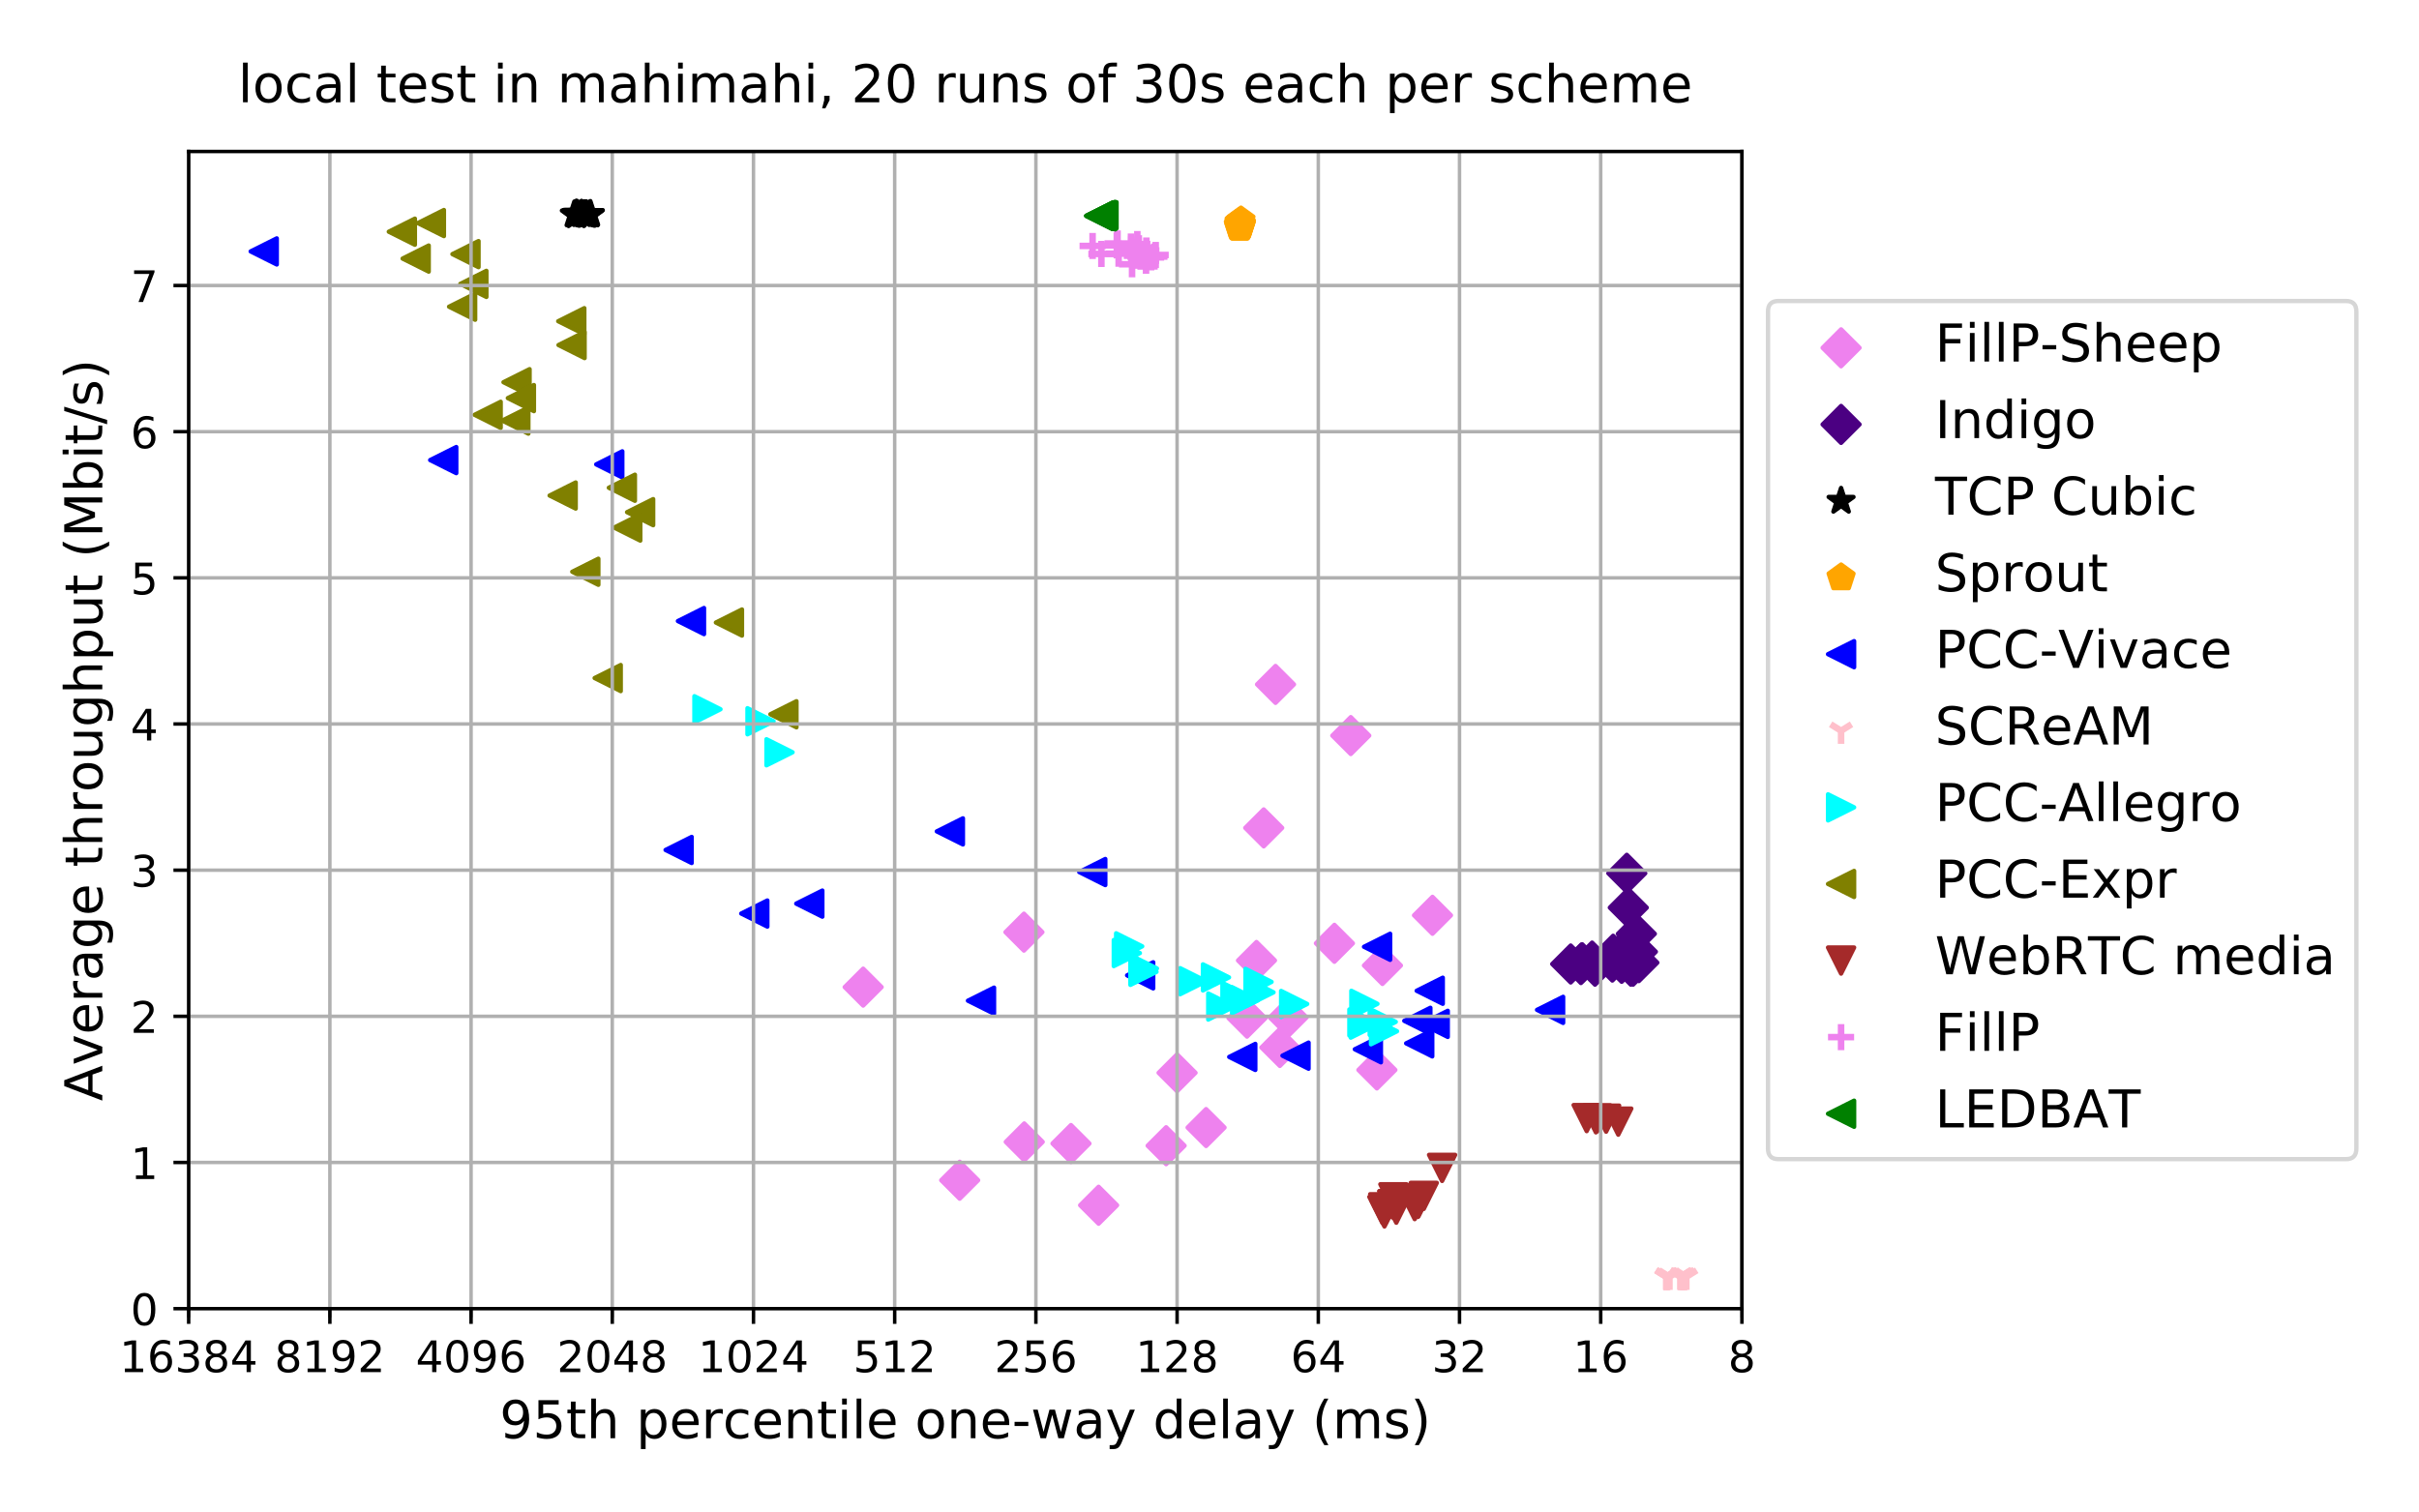<?xml version="1.0" encoding="utf-8" standalone="no"?>
<!DOCTYPE svg PUBLIC "-//W3C//DTD SVG 1.1//EN"
  "http://www.w3.org/Graphics/SVG/1.1/DTD/svg11.dtd">
<!-- Created with matplotlib (http://matplotlib.org/) -->
<svg height="347.644pt" version="1.1" viewBox="0 0 556.17 347.644" width="556.17pt" xmlns="http://www.w3.org/2000/svg" xmlns:xlink="http://www.w3.org/1999/xlink">
 <defs>
  <style type="text/css">
*{stroke-linecap:butt;stroke-linejoin:round;}
  </style>
 </defs>
 <g id="figure_1">
  <g id="patch_1">
   <path d="M 0 347.644 
L 556.17 347.644 
L 556.17 0 
L 0 0 
z
" style="fill:#ffffff;"/>
  </g>
  <g id="axes_1">
   <g id="patch_2">
    <path d="M 43.376 300.952 
L 400.496 300.952 
L 400.496 34.84 
L 43.376 34.84 
z
" style="fill:#ffffff;"/>
   </g>
   <g id="PathCollection_1">
    <defs>
     <path d="M -0 4.243 
L 4.243 0 
L 0 -4.243 
L -4.243 -0 
z
" id="m52c37095a6" style="stroke:#ee82ee;"/>
    </defs>
    <g>
     <use style="fill:#ee82ee;stroke:#ee82ee;" x="220.648" xlink:href="#m52c37095a6" y="271.423"/>
     <use style="fill:#ee82ee;stroke:#ee82ee;" x="296.173" xlink:href="#m52c37095a6" y="233.969"/>
     <use style="fill:#ee82ee;stroke:#ee82ee;" x="290.55" xlink:href="#m52c37095a6" y="190.391"/>
     <use style="fill:#ee82ee;stroke:#ee82ee;" x="198.455" xlink:href="#m52c37095a6" y="227.007"/>
     <use style="fill:#ee82ee;stroke:#ee82ee;" x="252.59" xlink:href="#m52c37095a6" y="277.171"/>
     <use style="fill:#ee82ee;stroke:#ee82ee;" x="329.354" xlink:href="#m52c37095a6" y="210.496"/>
     <use style="fill:#ee82ee;stroke:#ee82ee;" x="277.299" xlink:href="#m52c37095a6" y="259.305"/>
     <use style="fill:#ee82ee;stroke:#ee82ee;" x="270.629" xlink:href="#m52c37095a6" y="246.712"/>
     <use style="fill:#ee82ee;stroke:#ee82ee;" x="310.568" xlink:href="#m52c37095a6" y="169.163"/>
     <use style="fill:#ee82ee;stroke:#ee82ee;" x="294.262" xlink:href="#m52c37095a6" y="240.889"/>
     <use style="fill:#ee82ee;stroke:#ee82ee;" x="235.491" xlink:href="#m52c37095a6" y="262.607"/>
     <use style="fill:#ee82ee;stroke:#ee82ee;" x="306.804" xlink:href="#m52c37095a6" y="216.933"/>
     <use style="fill:#ee82ee;stroke:#ee82ee;" x="246.235" xlink:href="#m52c37095a6" y="262.976"/>
     <use style="fill:#ee82ee;stroke:#ee82ee;" x="268.112" xlink:href="#m52c37095a6" y="263.477"/>
     <use style="fill:#ee82ee;stroke:#ee82ee;" x="286.709" xlink:href="#m52c37095a6" y="234.147"/>
     <use style="fill:#ee82ee;stroke:#ee82ee;" x="317.845" xlink:href="#m52c37095a6" y="222.035"/>
     <use style="fill:#ee82ee;stroke:#ee82ee;" x="235.419" xlink:href="#m52c37095a6" y="214.365"/>
     <use style="fill:#ee82ee;stroke:#ee82ee;" x="293.264" xlink:href="#m52c37095a6" y="157.392"/>
     <use style="fill:#ee82ee;stroke:#ee82ee;" x="288.886" xlink:href="#m52c37095a6" y="220.881"/>
     <use style="fill:#ee82ee;stroke:#ee82ee;" x="316.57" xlink:href="#m52c37095a6" y="246.057"/>
    </g>
   </g>
   <g id="PathCollection_2">
    <defs>
     <path d="M -0 4.243 
L 4.243 0 
L 0 -4.243 
L -4.243 -0 
z
" id="m632e0facc6" style="stroke:#4b0082;"/>
    </defs>
    <g>
     <use style="fill:#4b0082;stroke:#4b0082;" x="370.885" xlink:href="#m632e0facc6" y="219.443"/>
     <use style="fill:#4b0082;stroke:#4b0082;" x="363.479" xlink:href="#m632e0facc6" y="221.822"/>
     <use style="fill:#4b0082;stroke:#4b0082;" x="374.372" xlink:href="#m632e0facc6" y="208.728"/>
     <use style="fill:#4b0082;stroke:#4b0082;" x="376.225" xlink:href="#m632e0facc6" y="214.75"/>
     <use style="fill:#4b0082;stroke:#4b0082;" x="374.028" xlink:href="#m632e0facc6" y="200.829"/>
     <use style="fill:#4b0082;stroke:#4b0082;" x="374.986" xlink:href="#m632e0facc6" y="221.731"/>
     <use style="fill:#4b0082;stroke:#4b0082;" x="372.943" xlink:href="#m632e0facc6" y="218.955"/>
     <use style="fill:#4b0082;stroke:#4b0082;" x="363.575" xlink:href="#m632e0facc6" y="221.472"/>
     <use style="fill:#4b0082;stroke:#4b0082;" x="372.739" xlink:href="#m632e0facc6" y="220.708"/>
     <use style="fill:#4b0082;stroke:#4b0082;" x="366.72" xlink:href="#m632e0facc6" y="222.2"/>
     <use style="fill:#4b0082;stroke:#4b0082;" x="370.705" xlink:href="#m632e0facc6" y="221.252"/>
     <use style="fill:#4b0082;stroke:#4b0082;" x="375.478" xlink:href="#m632e0facc6" y="222.19"/>
     <use style="fill:#4b0082;stroke:#4b0082;" x="372.849" xlink:href="#m632e0facc6" y="221.537"/>
     <use style="fill:#4b0082;stroke:#4b0082;" x="361.13" xlink:href="#m632e0facc6" y="221.692"/>
     <use style="fill:#4b0082;stroke:#4b0082;" x="376.463" xlink:href="#m632e0facc6" y="218.87"/>
     <use style="fill:#4b0082;stroke:#4b0082;" x="374.956" xlink:href="#m632e0facc6" y="222.199"/>
     <use style="fill:#4b0082;stroke:#4b0082;" x="376.8" xlink:href="#m632e0facc6" y="221.378"/>
     <use style="fill:#4b0082;stroke:#4b0082;" x="363.791" xlink:href="#m632e0facc6" y="221.409"/>
     <use style="fill:#4b0082;stroke:#4b0082;" x="375.584" xlink:href="#m632e0facc6" y="221.121"/>
     <use style="fill:#4b0082;stroke:#4b0082;" x="366.045" xlink:href="#m632e0facc6" y="221.02"/>
    </g>
   </g>
   <g id="PathCollection_3">
    <defs>
     <path d="M 0 -3 
L -0.674 -0.927 
L -2.853 -0.927 
L -1.09 0.354 
L -1.763 2.427 
L -0 1.146 
L 1.763 2.427 
L 1.09 0.354 
L 2.853 -0.927 
L 0.674 -0.927 
z
" id="m0e515bd08a" style="stroke:#000000;"/>
    </defs>
    <g>
     <use style="stroke:#000000;" x="132.573" xlink:href="#m0e515bd08a" y="49.316"/>
     <use style="stroke:#000000;" x="132.053" xlink:href="#m0e515bd08a" y="49.354"/>
     <use style="stroke:#000000;" x="135.732" xlink:href="#m0e515bd08a" y="49.252"/>
     <use style="stroke:#000000;" x="132.432" xlink:href="#m0e515bd08a" y="49.341"/>
     <use style="stroke:#000000;" x="132.424" xlink:href="#m0e515bd08a" y="49.474"/>
     <use style="stroke:#000000;" x="132.588" xlink:href="#m0e515bd08a" y="49.467"/>
     <use style="stroke:#000000;" x="135.006" xlink:href="#m0e515bd08a" y="49.465"/>
     <use style="stroke:#000000;" x="135.633" xlink:href="#m0e515bd08a" y="49.361"/>
     <use style="stroke:#000000;" x="133.646" xlink:href="#m0e515bd08a" y="49.24"/>
     <use style="stroke:#000000;" x="134.299" xlink:href="#m0e515bd08a" y="49.329"/>
     <use style="stroke:#000000;" x="134.706" xlink:href="#m0e515bd08a" y="49.428"/>
     <use style="stroke:#000000;" x="132.505" xlink:href="#m0e515bd08a" y="49.225"/>
     <use style="stroke:#000000;" x="133.752" xlink:href="#m0e515bd08a" y="49.236"/>
     <use style="stroke:#000000;" x="132.438" xlink:href="#m0e515bd08a" y="49.243"/>
     <use style="stroke:#000000;" x="132.756" xlink:href="#m0e515bd08a" y="49.232"/>
     <use style="stroke:#000000;" x="132.492" xlink:href="#m0e515bd08a" y="49.463"/>
     <use style="stroke:#000000;" x="134.763" xlink:href="#m0e515bd08a" y="49.305"/>
     <use style="stroke:#000000;" x="132.394" xlink:href="#m0e515bd08a" y="49.399"/>
     <use style="stroke:#000000;" x="134.443" xlink:href="#m0e515bd08a" y="49.308"/>
     <use style="stroke:#000000;" x="132.484" xlink:href="#m0e515bd08a" y="49.239"/>
    </g>
   </g>
   <g id="PathCollection_4">
    <defs>
     <path d="M 0 -3 
L -2.853 -0.927 
L -1.763 2.427 
L 1.763 2.427 
L 2.853 -0.927 
z
" id="mb7fab8b84e" style="stroke:#ffa500;"/>
    </defs>
    <g>
     <use style="fill:#ffa500;stroke:#ffa500;" x="284.927" xlink:href="#mb7fab8b84e" y="52.088"/>
     <use style="fill:#ffa500;stroke:#ffa500;" x="285.027" xlink:href="#mb7fab8b84e" y="52.446"/>
     <use style="fill:#ffa500;stroke:#ffa500;" x="284.82" xlink:href="#mb7fab8b84e" y="52.266"/>
     <use style="fill:#ffa500;stroke:#ffa500;" x="285.299" xlink:href="#mb7fab8b84e" y="51.791"/>
     <use style="fill:#ffa500;stroke:#ffa500;" x="284.719" xlink:href="#mb7fab8b84e" y="51.868"/>
     <use style="fill:#ffa500;stroke:#ffa500;" x="285.181" xlink:href="#mb7fab8b84e" y="51.399"/>
     <use style="fill:#ffa500;stroke:#ffa500;" x="285.153" xlink:href="#mb7fab8b84e" y="52.294"/>
     <use style="fill:#ffa500;stroke:#ffa500;" x="285.159" xlink:href="#mb7fab8b84e" y="51.761"/>
     <use style="fill:#ffa500;stroke:#ffa500;" x="285.431" xlink:href="#mb7fab8b84e" y="51.593"/>
     <use style="fill:#ffa500;stroke:#ffa500;" x="285.364" xlink:href="#mb7fab8b84e" y="51.967"/>
     <use style="fill:#ffa500;stroke:#ffa500;" x="284.902" xlink:href="#mb7fab8b84e" y="51.14"/>
     <use style="fill:#ffa500;stroke:#ffa500;" x="285.043" xlink:href="#mb7fab8b84e" y="51.932"/>
     <use style="fill:#ffa500;stroke:#ffa500;" x="285.371" xlink:href="#mb7fab8b84e" y="51.743"/>
     <use style="fill:#ffa500;stroke:#ffa500;" x="285.167" xlink:href="#mb7fab8b84e" y="52.061"/>
     <use style="fill:#ffa500;stroke:#ffa500;" x="285.039" xlink:href="#mb7fab8b84e" y="51.13"/>
     <use style="fill:#ffa500;stroke:#ffa500;" x="285.314" xlink:href="#mb7fab8b84e" y="50.754"/>
     <use style="fill:#ffa500;stroke:#ffa500;" x="285.165" xlink:href="#mb7fab8b84e" y="52.137"/>
     <use style="fill:#ffa500;stroke:#ffa500;" x="284.97" xlink:href="#mb7fab8b84e" y="51.488"/>
     <use style="fill:#ffa500;stroke:#ffa500;" x="285.241" xlink:href="#mb7fab8b84e" y="52.179"/>
     <use style="fill:#ffa500;stroke:#ffa500;" x="284.93" xlink:href="#mb7fab8b84e" y="51.408"/>
    </g>
   </g>
   <g id="PathCollection_5">
    <defs>
     <path d="M -3 -0 
L 3 3 
L 3 -3 
z
" id="mcdd641f1e9" style="stroke:#0000ff;"/>
    </defs>
    <g>
     <use style="fill:#0000ff;stroke:#0000ff;" x="328.72" xlink:href="#mcdd641f1e9" y="227.845"/>
     <use style="fill:#0000ff;stroke:#0000ff;" x="60.634" xlink:href="#mcdd641f1e9" y="57.82"/>
     <use style="fill:#0000ff;stroke:#0000ff;" x="316.613" xlink:href="#mcdd641f1e9" y="217.735"/>
     <use style="fill:#0000ff;stroke:#0000ff;" x="314.497" xlink:href="#mcdd641f1e9" y="241.301"/>
     <use style="fill:#0000ff;stroke:#0000ff;" x="186.072" xlink:href="#mcdd641f1e9" y="207.805"/>
     <use style="fill:#0000ff;stroke:#0000ff;" x="297.863" xlink:href="#mcdd641f1e9" y="242.772"/>
     <use style="fill:#0000ff;stroke:#0000ff;" x="173.427" xlink:href="#mcdd641f1e9" y="210.088"/>
     <use style="fill:#0000ff;stroke:#0000ff;" x="140.079" xlink:href="#mcdd641f1e9" y="106.795"/>
     <use style="fill:#0000ff;stroke:#0000ff;" x="329.864" xlink:href="#mcdd641f1e9" y="235.461"/>
     <use style="fill:#0000ff;stroke:#0000ff;" x="225.548" xlink:href="#mcdd641f1e9" y="230.129"/>
     <use style="fill:#0000ff;stroke:#0000ff;" x="156.027" xlink:href="#mcdd641f1e9" y="195.469"/>
     <use style="fill:#0000ff;stroke:#0000ff;" x="356.393" xlink:href="#mcdd641f1e9" y="232.24"/>
     <use style="fill:#0000ff;stroke:#0000ff;" x="218.391" xlink:href="#mcdd641f1e9" y="191.194"/>
     <use style="fill:#0000ff;stroke:#0000ff;" x="326.301" xlink:href="#mcdd641f1e9" y="239.939"/>
     <use style="fill:#0000ff;stroke:#0000ff;" x="251.13" xlink:href="#mcdd641f1e9" y="200.544"/>
     <use style="fill:#0000ff;stroke:#0000ff;" x="101.905" xlink:href="#mcdd641f1e9" y="105.806"/>
     <use style="fill:#0000ff;stroke:#0000ff;" x="285.619" xlink:href="#mcdd641f1e9" y="243.064"/>
     <use style="fill:#0000ff;stroke:#0000ff;" x="325.87" xlink:href="#mcdd641f1e9" y="234.764"/>
     <use style="fill:#0000ff;stroke:#0000ff;" x="158.865" xlink:href="#mcdd641f1e9" y="142.826"/>
     <use style="fill:#0000ff;stroke:#0000ff;" x="262.143" xlink:href="#mcdd641f1e9" y="224.303"/>
    </g>
   </g>
   <g id="PathCollection_6">
    <defs>
     <path d="M 0 0 
L 0 3 
M 0 0 
L 2.4 -1.5 
M 0 0 
L -2.4 -1.5 
" id="m1c990df345" style="stroke:#ffc0cb;stroke-width:1.5;"/>
    </defs>
    <g>
     <use style="fill:#ffc0cb;stroke:#ffc0cb;stroke-width:1.5;" x="387.227" xlink:href="#m1c990df345" y="293.635"/>
     <use style="fill:#ffc0cb;stroke:#ffc0cb;stroke-width:1.5;" x="383.158" xlink:href="#m1c990df345" y="293.621"/>
     <use style="fill:#ffc0cb;stroke:#ffc0cb;stroke-width:1.5;" x="387.196" xlink:href="#m1c990df345" y="293.642"/>
     <use style="fill:#ffc0cb;stroke:#ffc0cb;stroke-width:1.5;" x="386.522" xlink:href="#m1c990df345" y="293.616"/>
     <use style="fill:#ffc0cb;stroke:#ffc0cb;stroke-width:1.5;" x="383.162" xlink:href="#m1c990df345" y="293.633"/>
     <use style="fill:#ffc0cb;stroke:#ffc0cb;stroke-width:1.5;" x="387.144" xlink:href="#m1c990df345" y="293.634"/>
     <use style="fill:#ffc0cb;stroke:#ffc0cb;stroke-width:1.5;" x="387.715" xlink:href="#m1c990df345" y="293.633"/>
     <use style="fill:#ffc0cb;stroke:#ffc0cb;stroke-width:1.5;" x="386.994" xlink:href="#m1c990df345" y="293.64"/>
     <use style="fill:#ffc0cb;stroke:#ffc0cb;stroke-width:1.5;" x="386.388" xlink:href="#m1c990df345" y="293.62"/>
     <use style="fill:#ffc0cb;stroke:#ffc0cb;stroke-width:1.5;" x="386.384" xlink:href="#m1c990df345" y="293.621"/>
     <use style="fill:#ffc0cb;stroke:#ffc0cb;stroke-width:1.5;" x="387.113" xlink:href="#m1c990df345" y="293.633"/>
     <use style="fill:#ffc0cb;stroke:#ffc0cb;stroke-width:1.5;" x="383.235" xlink:href="#m1c990df345" y="293.628"/>
     <use style="fill:#ffc0cb;stroke:#ffc0cb;stroke-width:1.5;" x="383.101" xlink:href="#m1c990df345" y="293.631"/>
     <use style="fill:#ffc0cb;stroke:#ffc0cb;stroke-width:1.5;" x="386.527" xlink:href="#m1c990df345" y="293.619"/>
     <use style="fill:#ffc0cb;stroke:#ffc0cb;stroke-width:1.5;" x="383.352" xlink:href="#m1c990df345" y="293.627"/>
     <use style="fill:#ffc0cb;stroke:#ffc0cb;stroke-width:1.5;" x="383.202" xlink:href="#m1c990df345" y="293.631"/>
     <use style="fill:#ffc0cb;stroke:#ffc0cb;stroke-width:1.5;" x="386.588" xlink:href="#m1c990df345" y="293.621"/>
     <use style="fill:#ffc0cb;stroke:#ffc0cb;stroke-width:1.5;" x="383.838" xlink:href="#m1c990df345" y="293.632"/>
     <use style="fill:#ffc0cb;stroke:#ffc0cb;stroke-width:1.5;" x="386.653" xlink:href="#m1c990df345" y="293.622"/>
     <use style="fill:#ffc0cb;stroke:#ffc0cb;stroke-width:1.5;" x="386.849" xlink:href="#m1c990df345" y="293.633"/>
    </g>
   </g>
   <g id="PathCollection_7">
    <defs>
     <path d="M 3 0 
L -3 -3 
L -3 3 
z
" id="m5b659a2a21" style="stroke:#00ffff;"/>
    </defs>
    <g>
     <use style="fill:#00ffff;stroke:#00ffff;" x="286.278" xlink:href="#m5b659a2a21" y="230.019"/>
     <use style="fill:#00ffff;stroke:#00ffff;" x="162.656" xlink:href="#m5b659a2a21" y="163.109"/>
     <use style="fill:#00ffff;stroke:#00ffff;" x="313.244" xlink:href="#m5b659a2a21" y="235.146"/>
     <use style="fill:#00ffff;stroke:#00ffff;" x="179.223" xlink:href="#m5b659a2a21" y="173.003"/>
     <use style="fill:#00ffff;stroke:#00ffff;" x="279.574" xlink:href="#m5b659a2a21" y="224.774"/>
     <use style="fill:#00ffff;stroke:#00ffff;" x="318.206" xlink:href="#m5b659a2a21" y="237.159"/>
     <use style="fill:#00ffff;stroke:#00ffff;" x="263.005" xlink:href="#m5b659a2a21" y="222.719"/>
     <use style="fill:#00ffff;stroke:#00ffff;" x="274.328" xlink:href="#m5b659a2a21" y="225.647"/>
     <use style="fill:#00ffff;stroke:#00ffff;" x="259.077" xlink:href="#m5b659a2a21" y="219.177"/>
     <use style="fill:#00ffff;stroke:#00ffff;" x="289.81" xlink:href="#m5b659a2a21" y="228.208"/>
     <use style="fill:#00ffff;stroke:#00ffff;" x="289.356" xlink:href="#m5b659a2a21" y="225.807"/>
     <use style="fill:#00ffff;stroke:#00ffff;" x="317.912" xlink:href="#m5b659a2a21" y="235.003"/>
     <use style="fill:#00ffff;stroke:#00ffff;" x="174.856" xlink:href="#m5b659a2a21" y="165.87"/>
     <use style="fill:#00ffff;stroke:#00ffff;" x="280.794" xlink:href="#m5b659a2a21" y="231.471"/>
     <use style="fill:#00ffff;stroke:#00ffff;" x="262.9" xlink:href="#m5b659a2a21" y="223.5"/>
     <use style="fill:#00ffff;stroke:#00ffff;" x="313.698" xlink:href="#m5b659a2a21" y="230.853"/>
     <use style="fill:#00ffff;stroke:#00ffff;" x="284.054" xlink:href="#m5b659a2a21" y="229.029"/>
     <use style="fill:#00ffff;stroke:#00ffff;" x="297.549" xlink:href="#m5b659a2a21" y="230.887"/>
     <use style="fill:#00ffff;stroke:#00ffff;" x="259.615" xlink:href="#m5b659a2a21" y="217.63"/>
     <use style="fill:#00ffff;stroke:#00ffff;" x="313.561" xlink:href="#m5b659a2a21" y="235.632"/>
    </g>
   </g>
   <g id="PathCollection_8">
    <defs>
     <path d="M -3 -0 
L 3 3 
L 3 -3 
z
" id="ma8234ade21" style="stroke:#808000;"/>
    </defs>
    <g>
     <use style="fill:#808000;stroke:#808000;" x="134.574" xlink:href="#ma8234ade21" y="131.488"/>
     <use style="fill:#808000;stroke:#808000;" x="129.364" xlink:href="#ma8234ade21" y="113.958"/>
     <use style="fill:#808000;stroke:#808000;" x="95.57" xlink:href="#ma8234ade21" y="59.464"/>
     <use style="fill:#808000;stroke:#808000;" x="147.177" xlink:href="#ma8234ade21" y="117.783"/>
     <use style="fill:#808000;stroke:#808000;" x="131.412" xlink:href="#ma8234ade21" y="79.349"/>
     <use style="fill:#808000;stroke:#808000;" x="144.213" xlink:href="#ma8234ade21" y="121.327"/>
     <use style="fill:#808000;stroke:#808000;" x="99.066" xlink:href="#ma8234ade21" y="51.296"/>
     <use style="fill:#808000;stroke:#808000;" x="108.831" xlink:href="#ma8234ade21" y="65.286"/>
     <use style="fill:#808000;stroke:#808000;" x="118.761" xlink:href="#ma8234ade21" y="87.896"/>
     <use style="fill:#808000;stroke:#808000;" x="107.025" xlink:href="#ma8234ade21" y="58.439"/>
     <use style="fill:#808000;stroke:#808000;" x="119.76" xlink:href="#ma8234ade21" y="91.551"/>
     <use style="fill:#808000;stroke:#808000;" x="92.392" xlink:href="#ma8234ade21" y="53.285"/>
     <use style="fill:#808000;stroke:#808000;" x="142.978" xlink:href="#ma8234ade21" y="112.166"/>
     <use style="fill:#808000;stroke:#808000;" x="131.344" xlink:href="#ma8234ade21" y="73.87"/>
     <use style="fill:#808000;stroke:#808000;" x="167.596" xlink:href="#ma8234ade21" y="143.163"/>
     <use style="fill:#808000;stroke:#808000;" x="112.117" xlink:href="#ma8234ade21" y="95.395"/>
     <use style="fill:#808000;stroke:#808000;" x="180.123" xlink:href="#ma8234ade21" y="164.26"/>
     <use style="fill:#808000;stroke:#808000;" x="139.719" xlink:href="#ma8234ade21" y="155.933"/>
     <use style="fill:#808000;stroke:#808000;" x="106.248" xlink:href="#ma8234ade21" y="70.531"/>
     <use style="fill:#808000;stroke:#808000;" x="118.483" xlink:href="#ma8234ade21" y="96.721"/>
    </g>
   </g>
   <g id="PathCollection_9">
    <defs>
     <path d="M -0 3 
L 3 -3 
L -3 -3 
z
" id="m6714810fcb" style="stroke:#a52a2a;"/>
    </defs>
    <g>
     <use style="fill:#a52a2a;stroke:#a52a2a;" x="318.514" xlink:href="#m6714810fcb" y="278.05"/>
     <use style="fill:#a52a2a;stroke:#a52a2a;" x="367.227" xlink:href="#m6714810fcb" y="257.182"/>
     <use style="fill:#a52a2a;stroke:#a52a2a;" x="372.07" xlink:href="#m6714810fcb" y="257.943"/>
     <use style="fill:#a52a2a;stroke:#a52a2a;" x="318.598" xlink:href="#m6714810fcb" y="278.304"/>
     <use style="fill:#a52a2a;stroke:#a52a2a;" x="320.362" xlink:href="#m6714810fcb" y="275.345"/>
     <use style="fill:#a52a2a;stroke:#a52a2a;" x="366.923" xlink:href="#m6714810fcb" y="257.411"/>
     <use style="fill:#a52a2a;stroke:#a52a2a;" x="318.313" xlink:href="#m6714810fcb" y="279.052"/>
     <use style="fill:#a52a2a;stroke:#a52a2a;" x="364.802" xlink:href="#m6714810fcb" y="257.128"/>
     <use style="fill:#a52a2a;stroke:#a52a2a;" x="331.564" xlink:href="#m6714810fcb" y="268.583"/>
     <use style="fill:#a52a2a;stroke:#a52a2a;" x="321.031" xlink:href="#m6714810fcb" y="278.193"/>
     <use style="fill:#a52a2a;stroke:#a52a2a;" x="318.022" xlink:href="#m6714810fcb" y="277.633"/>
     <use style="fill:#a52a2a;stroke:#a52a2a;" x="325.926" xlink:href="#m6714810fcb" y="276.871"/>
     <use style="fill:#a52a2a;stroke:#a52a2a;" x="369.274" xlink:href="#m6714810fcb" y="257.257"/>
     <use style="fill:#a52a2a;stroke:#a52a2a;" x="325.879" xlink:href="#m6714810fcb" y="275.556"/>
     <use style="fill:#a52a2a;stroke:#a52a2a;" x="317.83" xlink:href="#m6714810fcb" y="278.25"/>
     <use style="fill:#a52a2a;stroke:#a52a2a;" x="320.186" xlink:href="#m6714810fcb" y="276.908"/>
     <use style="fill:#a52a2a;stroke:#a52a2a;" x="320.112" xlink:href="#m6714810fcb" y="276.953"/>
     <use style="fill:#a52a2a;stroke:#a52a2a;" x="325.266" xlink:href="#m6714810fcb" y="277.367"/>
     <use style="fill:#a52a2a;stroke:#a52a2a;" x="327.345" xlink:href="#m6714810fcb" y="275.021"/>
     <use style="fill:#a52a2a;stroke:#a52a2a;" x="326.114" xlink:href="#m6714810fcb" y="276.769"/>
    </g>
   </g>
   <g id="PathCollection_10">
    <defs>
     <path d="M -3 0 
L 3 0 
M 0 3 
L 0 -3 
" id="m8c6e1369d3" style="stroke:#ee82ee;stroke-width:1.5;"/>
    </defs>
    <g>
     <use style="fill:#ee82ee;stroke:#ee82ee;stroke-width:1.5;" x="262.625" xlink:href="#m8c6e1369d3" y="58.657"/>
     <use style="fill:#ee82ee;stroke:#ee82ee;stroke-width:1.5;" x="261.365" xlink:href="#m8c6e1369d3" y="58.819"/>
     <use style="fill:#ee82ee;stroke:#ee82ee;stroke-width:1.5;" x="260.105" xlink:href="#m8c6e1369d3" y="57.339"/>
     <use style="fill:#ee82ee;stroke:#ee82ee;stroke-width:1.5;" x="261.832" xlink:href="#m8c6e1369d3" y="57.095"/>
     <use style="fill:#ee82ee;stroke:#ee82ee;stroke-width:1.5;" x="257.195" xlink:href="#m8c6e1369d3" y="58.341"/>
     <use style="fill:#ee82ee;stroke:#ee82ee;stroke-width:1.5;" x="260.036" xlink:href="#m8c6e1369d3" y="56.696"/>
     <use style="fill:#ee82ee;stroke:#ee82ee;stroke-width:1.5;" x="256.941" xlink:href="#m8c6e1369d3" y="55.998"/>
     <use style="fill:#ee82ee;stroke:#ee82ee;stroke-width:1.5;" x="264.661" xlink:href="#m8c6e1369d3" y="59.192"/>
     <use style="fill:#ee82ee;stroke:#ee82ee;stroke-width:1.5;" x="260.281" xlink:href="#m8c6e1369d3" y="60.769"/>
     <use style="fill:#ee82ee;stroke:#ee82ee;stroke-width:1.5;" x="256.774" xlink:href="#m8c6e1369d3" y="56.434"/>
     <use style="fill:#ee82ee;stroke:#ee82ee;stroke-width:1.5;" x="261.149" xlink:href="#m8c6e1369d3" y="57.955"/>
     <use style="fill:#ee82ee;stroke:#ee82ee;stroke-width:1.5;" x="263.574" xlink:href="#m8c6e1369d3" y="57.611"/>
     <use style="fill:#ee82ee;stroke:#ee82ee;stroke-width:1.5;" x="263.494" xlink:href="#m8c6e1369d3" y="59.958"/>
     <use style="fill:#ee82ee;stroke:#ee82ee;stroke-width:1.5;" x="253.228" xlink:href="#m8c6e1369d3" y="58.4"/>
     <use style="fill:#ee82ee;stroke:#ee82ee;stroke-width:1.5;" x="251.207" xlink:href="#m8c6e1369d3" y="56.565"/>
     <use style="fill:#ee82ee;stroke:#ee82ee;stroke-width:1.5;" x="265.714" xlink:href="#m8c6e1369d3" y="58.635"/>
     <use style="fill:#ee82ee;stroke:#ee82ee;stroke-width:1.5;" x="261.495" xlink:href="#m8c6e1369d3" y="56.127"/>
     <use style="fill:#ee82ee;stroke:#ee82ee;stroke-width:1.5;" x="260.404" xlink:href="#m8c6e1369d3" y="58.138"/>
     <use style="fill:#ee82ee;stroke:#ee82ee;stroke-width:1.5;" x="262.252" xlink:href="#m8c6e1369d3" y="59.02"/>
     <use style="fill:#ee82ee;stroke:#ee82ee;stroke-width:1.5;" x="265.426" xlink:href="#m8c6e1369d3" y="59.003"/>
    </g>
   </g>
   <g id="PathCollection_11">
    <defs>
     <path d="M -3 -0 
L 3 3 
L 3 -3 
z
" id="mfae5f041d1" style="stroke:#008000;"/>
    </defs>
    <g>
     <use style="fill:#008000;stroke:#008000;" x="253.397" xlink:href="#mfae5f041d1" y="49.75"/>
     <use style="fill:#008000;stroke:#008000;" x="253.561" xlink:href="#mfae5f041d1" y="49.56"/>
     <use style="fill:#008000;stroke:#008000;" x="253.14" xlink:href="#mfae5f041d1" y="49.657"/>
     <use style="fill:#008000;stroke:#008000;" x="253.403" xlink:href="#mfae5f041d1" y="49.472"/>
     <use style="fill:#008000;stroke:#008000;" x="253.305" xlink:href="#mfae5f041d1" y="49.614"/>
     <use style="fill:#008000;stroke:#008000;" x="252.75" xlink:href="#mfae5f041d1" y="49.612"/>
     <use style="fill:#008000;stroke:#008000;" x="253.034" xlink:href="#mfae5f041d1" y="49.62"/>
     <use style="fill:#008000;stroke:#008000;" x="252.92" xlink:href="#mfae5f041d1" y="49.626"/>
     <use style="fill:#008000;stroke:#008000;" x="253.344" xlink:href="#mfae5f041d1" y="49.508"/>
     <use style="fill:#008000;stroke:#008000;" x="253.566" xlink:href="#mfae5f041d1" y="49.498"/>
     <use style="fill:#008000;stroke:#008000;" x="253.395" xlink:href="#mfae5f041d1" y="49.683"/>
     <use style="fill:#008000;stroke:#008000;" x="252.765" xlink:href="#mfae5f041d1" y="49.674"/>
     <use style="fill:#008000;stroke:#008000;" x="252.745" xlink:href="#mfae5f041d1" y="49.641"/>
     <use style="fill:#008000;stroke:#008000;" x="253.049" xlink:href="#mfae5f041d1" y="49.638"/>
     <use style="fill:#008000;stroke:#008000;" x="253.247" xlink:href="#mfae5f041d1" y="49.656"/>
     <use style="fill:#008000;stroke:#008000;" x="253.293" xlink:href="#mfae5f041d1" y="49.503"/>
     <use style="fill:#008000;stroke:#008000;" x="253.715" xlink:href="#mfae5f041d1" y="49.504"/>
     <use style="fill:#008000;stroke:#008000;" x="253.235" xlink:href="#mfae5f041d1" y="49.544"/>
     <use style="fill:#008000;stroke:#008000;" x="253.244" xlink:href="#mfae5f041d1" y="49.638"/>
     <use style="fill:#008000;stroke:#008000;" x="253.156" xlink:href="#mfae5f041d1" y="49.486"/>
    </g>
   </g>
   <g id="matplotlib.axis_1">
    <g id="xtick_1">
     <g id="line2d_1">
      <path clip-path="url(#p30f2e85c1e)" d="M 400.496 300.952 
L 400.496 34.84 
" style="fill:none;stroke:#b0b0b0;stroke-linecap:square;stroke-width:0.8;"/>
     </g>
     <g id="line2d_2">
      <defs>
       <path d="M 0 0 
L 0 3.5 
" id="med91336bac" style="stroke:#000000;stroke-width:0.8;"/>
      </defs>
      <g>
       <use style="stroke:#000000;stroke-width:0.8;" x="400.496" xlink:href="#med91336bac" y="300.952"/>
      </g>
     </g>
     <g id="text_1">
      <!-- 8 -->
      <defs>
       <path d="M 31.781 34.625 
Q 24.75 34.625 20.719 30.859 
Q 16.703 27.094 16.703 20.516 
Q 16.703 13.922 20.719 10.156 
Q 24.75 6.391 31.781 6.391 
Q 38.812 6.391 42.859 10.172 
Q 46.922 13.969 46.922 20.516 
Q 46.922 27.094 42.891 30.859 
Q 38.875 34.625 31.781 34.625 
z
M 21.922 38.812 
Q 15.578 40.375 12.031 44.719 
Q 8.5 49.078 8.5 55.328 
Q 8.5 64.062 14.719 69.141 
Q 20.953 74.219 31.781 74.219 
Q 42.672 74.219 48.875 69.141 
Q 55.078 64.062 55.078 55.328 
Q 55.078 49.078 51.531 44.719 
Q 48 40.375 41.703 38.812 
Q 48.828 37.156 52.797 32.312 
Q 56.781 27.484 56.781 20.516 
Q 56.781 9.906 50.312 4.234 
Q 43.844 -1.422 31.781 -1.422 
Q 19.734 -1.422 13.25 4.234 
Q 6.781 9.906 6.781 20.516 
Q 6.781 27.484 10.781 32.312 
Q 14.797 37.156 21.922 38.812 
z
M 18.312 54.391 
Q 18.312 48.734 21.844 45.562 
Q 25.391 42.391 31.781 42.391 
Q 38.141 42.391 41.719 45.562 
Q 45.312 48.734 45.312 54.391 
Q 45.312 60.062 41.719 63.234 
Q 38.141 66.406 31.781 66.406 
Q 25.391 66.406 21.844 63.234 
Q 18.312 60.062 18.312 54.391 
z
" id="DejaVuSans-38"/>
      </defs>
      <g transform="translate(397.315 315.551)scale(0.1 -0.1)">
       <use xlink:href="#DejaVuSans-38"/>
      </g>
     </g>
    </g>
    <g id="xtick_2">
     <g id="line2d_3">
      <path clip-path="url(#p30f2e85c1e)" d="M 368.031 300.952 
L 368.031 34.84 
" style="fill:none;stroke:#b0b0b0;stroke-linecap:square;stroke-width:0.8;"/>
     </g>
     <g id="line2d_4">
      <g>
       <use style="stroke:#000000;stroke-width:0.8;" x="368.031" xlink:href="#med91336bac" y="300.952"/>
      </g>
     </g>
     <g id="text_2">
      <!-- 16 -->
      <defs>
       <path d="M 12.406 8.297 
L 28.516 8.297 
L 28.516 63.922 
L 10.984 60.406 
L 10.984 69.391 
L 28.422 72.906 
L 38.281 72.906 
L 38.281 8.297 
L 54.391 8.297 
L 54.391 0 
L 12.406 0 
z
" id="DejaVuSans-31"/>
       <path d="M 33.016 40.375 
Q 26.375 40.375 22.484 35.828 
Q 18.609 31.297 18.609 23.391 
Q 18.609 15.531 22.484 10.953 
Q 26.375 6.391 33.016 6.391 
Q 39.656 6.391 43.531 10.953 
Q 47.406 15.531 47.406 23.391 
Q 47.406 31.297 43.531 35.828 
Q 39.656 40.375 33.016 40.375 
z
M 52.594 71.297 
L 52.594 62.312 
Q 48.875 64.062 45.094 64.984 
Q 41.312 65.922 37.594 65.922 
Q 27.828 65.922 22.672 59.328 
Q 17.531 52.734 16.797 39.406 
Q 19.672 43.656 24.016 45.922 
Q 28.375 48.188 33.594 48.188 
Q 44.578 48.188 50.953 41.516 
Q 57.328 34.859 57.328 23.391 
Q 57.328 12.156 50.688 5.359 
Q 44.047 -1.422 33.016 -1.422 
Q 20.359 -1.422 13.672 8.266 
Q 6.984 17.969 6.984 36.375 
Q 6.984 53.656 15.188 63.938 
Q 23.391 74.219 37.203 74.219 
Q 40.922 74.219 44.703 73.484 
Q 48.484 72.75 52.594 71.297 
z
" id="DejaVuSans-36"/>
      </defs>
      <g transform="translate(361.668 315.551)scale(0.1 -0.1)">
       <use xlink:href="#DejaVuSans-31"/>
       <use x="63.623" xlink:href="#DejaVuSans-36"/>
      </g>
     </g>
    </g>
    <g id="xtick_3">
     <g id="line2d_5">
      <path clip-path="url(#p30f2e85c1e)" d="M 335.565 300.952 
L 335.565 34.84 
" style="fill:none;stroke:#b0b0b0;stroke-linecap:square;stroke-width:0.8;"/>
     </g>
     <g id="line2d_6">
      <g>
       <use style="stroke:#000000;stroke-width:0.8;" x="335.565" xlink:href="#med91336bac" y="300.952"/>
      </g>
     </g>
     <g id="text_3">
      <!-- 32 -->
      <defs>
       <path d="M 40.578 39.312 
Q 47.656 37.797 51.625 33 
Q 55.609 28.219 55.609 21.188 
Q 55.609 10.406 48.188 4.484 
Q 40.766 -1.422 27.094 -1.422 
Q 22.516 -1.422 17.656 -0.516 
Q 12.797 0.391 7.625 2.203 
L 7.625 11.719 
Q 11.719 9.328 16.594 8.109 
Q 21.484 6.891 26.812 6.891 
Q 36.078 6.891 40.938 10.547 
Q 45.797 14.203 45.797 21.188 
Q 45.797 27.641 41.281 31.266 
Q 36.766 34.906 28.719 34.906 
L 20.219 34.906 
L 20.219 43.016 
L 29.109 43.016 
Q 36.375 43.016 40.234 45.922 
Q 44.094 48.828 44.094 54.297 
Q 44.094 59.906 40.109 62.906 
Q 36.141 65.922 28.719 65.922 
Q 24.656 65.922 20.016 65.031 
Q 15.375 64.156 9.812 62.312 
L 9.812 71.094 
Q 15.438 72.656 20.344 73.438 
Q 25.25 74.219 29.594 74.219 
Q 40.828 74.219 47.359 69.109 
Q 53.906 64.016 53.906 55.328 
Q 53.906 49.266 50.438 45.094 
Q 46.969 40.922 40.578 39.312 
z
" id="DejaVuSans-33"/>
       <path d="M 19.188 8.297 
L 53.609 8.297 
L 53.609 0 
L 7.328 0 
L 7.328 8.297 
Q 12.938 14.109 22.625 23.891 
Q 32.328 33.688 34.812 36.531 
Q 39.547 41.844 41.422 45.531 
Q 43.312 49.219 43.312 52.781 
Q 43.312 58.594 39.234 62.25 
Q 35.156 65.922 28.609 65.922 
Q 23.969 65.922 18.812 64.312 
Q 13.672 62.703 7.812 59.422 
L 7.812 69.391 
Q 13.766 71.781 18.938 73 
Q 24.125 74.219 28.422 74.219 
Q 39.75 74.219 46.484 68.547 
Q 53.219 62.891 53.219 53.422 
Q 53.219 48.922 51.531 44.891 
Q 49.859 40.875 45.406 35.406 
Q 44.188 33.984 37.641 27.219 
Q 31.109 20.453 19.188 8.297 
z
" id="DejaVuSans-32"/>
      </defs>
      <g transform="translate(329.203 315.551)scale(0.1 -0.1)">
       <use xlink:href="#DejaVuSans-33"/>
       <use x="63.623" xlink:href="#DejaVuSans-32"/>
      </g>
     </g>
    </g>
    <g id="xtick_4">
     <g id="line2d_7">
      <path clip-path="url(#p30f2e85c1e)" d="M 303.1 300.952 
L 303.1 34.84 
" style="fill:none;stroke:#b0b0b0;stroke-linecap:square;stroke-width:0.8;"/>
     </g>
     <g id="line2d_8">
      <g>
       <use style="stroke:#000000;stroke-width:0.8;" x="303.1" xlink:href="#med91336bac" y="300.952"/>
      </g>
     </g>
     <g id="text_4">
      <!-- 64 -->
      <defs>
       <path d="M 37.797 64.312 
L 12.891 25.391 
L 37.797 25.391 
z
M 35.203 72.906 
L 47.609 72.906 
L 47.609 25.391 
L 58.016 25.391 
L 58.016 17.188 
L 47.609 17.188 
L 47.609 0 
L 37.797 0 
L 37.797 17.188 
L 4.891 17.188 
L 4.891 26.703 
z
" id="DejaVuSans-34"/>
      </defs>
      <g transform="translate(296.737 315.551)scale(0.1 -0.1)">
       <use xlink:href="#DejaVuSans-36"/>
       <use x="63.623" xlink:href="#DejaVuSans-34"/>
      </g>
     </g>
    </g>
    <g id="xtick_5">
     <g id="line2d_9">
      <path clip-path="url(#p30f2e85c1e)" d="M 270.634 300.952 
L 270.634 34.84 
" style="fill:none;stroke:#b0b0b0;stroke-linecap:square;stroke-width:0.8;"/>
     </g>
     <g id="line2d_10">
      <g>
       <use style="stroke:#000000;stroke-width:0.8;" x="270.634" xlink:href="#med91336bac" y="300.952"/>
      </g>
     </g>
     <g id="text_5">
      <!-- 128 -->
      <g transform="translate(261.091 315.551)scale(0.1 -0.1)">
       <use xlink:href="#DejaVuSans-31"/>
       <use x="63.623" xlink:href="#DejaVuSans-32"/>
       <use x="127.246" xlink:href="#DejaVuSans-38"/>
      </g>
     </g>
    </g>
    <g id="xtick_6">
     <g id="line2d_11">
      <path clip-path="url(#p30f2e85c1e)" d="M 238.169 300.952 
L 238.169 34.84 
" style="fill:none;stroke:#b0b0b0;stroke-linecap:square;stroke-width:0.8;"/>
     </g>
     <g id="line2d_12">
      <g>
       <use style="stroke:#000000;stroke-width:0.8;" x="238.169" xlink:href="#med91336bac" y="300.952"/>
      </g>
     </g>
     <g id="text_6">
      <!-- 256 -->
      <defs>
       <path d="M 10.797 72.906 
L 49.516 72.906 
L 49.516 64.594 
L 19.828 64.594 
L 19.828 46.734 
Q 21.969 47.469 24.109 47.828 
Q 26.266 48.188 28.422 48.188 
Q 40.625 48.188 47.75 41.5 
Q 54.891 34.812 54.891 23.391 
Q 54.891 11.625 47.562 5.094 
Q 40.234 -1.422 26.906 -1.422 
Q 22.312 -1.422 17.547 -0.641 
Q 12.797 0.141 7.719 1.703 
L 7.719 11.625 
Q 12.109 9.234 16.797 8.062 
Q 21.484 6.891 26.703 6.891 
Q 35.156 6.891 40.078 11.328 
Q 45.016 15.766 45.016 23.391 
Q 45.016 31 40.078 35.438 
Q 35.156 39.891 26.703 39.891 
Q 22.75 39.891 18.812 39.016 
Q 14.891 38.141 10.797 36.281 
z
" id="DejaVuSans-35"/>
      </defs>
      <g transform="translate(228.625 315.551)scale(0.1 -0.1)">
       <use xlink:href="#DejaVuSans-32"/>
       <use x="63.623" xlink:href="#DejaVuSans-35"/>
       <use x="127.246" xlink:href="#DejaVuSans-36"/>
      </g>
     </g>
    </g>
    <g id="xtick_7">
     <g id="line2d_13">
      <path clip-path="url(#p30f2e85c1e)" d="M 205.704 300.952 
L 205.704 34.84 
" style="fill:none;stroke:#b0b0b0;stroke-linecap:square;stroke-width:0.8;"/>
     </g>
     <g id="line2d_14">
      <g>
       <use style="stroke:#000000;stroke-width:0.8;" x="205.704" xlink:href="#med91336bac" y="300.952"/>
      </g>
     </g>
     <g id="text_7">
      <!-- 512 -->
      <g transform="translate(196.16 315.551)scale(0.1 -0.1)">
       <use xlink:href="#DejaVuSans-35"/>
       <use x="63.623" xlink:href="#DejaVuSans-31"/>
       <use x="127.246" xlink:href="#DejaVuSans-32"/>
      </g>
     </g>
    </g>
    <g id="xtick_8">
     <g id="line2d_15">
      <path clip-path="url(#p30f2e85c1e)" d="M 173.238 300.952 
L 173.238 34.84 
" style="fill:none;stroke:#b0b0b0;stroke-linecap:square;stroke-width:0.8;"/>
     </g>
     <g id="line2d_16">
      <g>
       <use style="stroke:#000000;stroke-width:0.8;" x="173.238" xlink:href="#med91336bac" y="300.952"/>
      </g>
     </g>
     <g id="text_8">
      <!-- 1024 -->
      <defs>
       <path d="M 31.781 66.406 
Q 24.172 66.406 20.328 58.906 
Q 16.5 51.422 16.5 36.375 
Q 16.5 21.391 20.328 13.891 
Q 24.172 6.391 31.781 6.391 
Q 39.453 6.391 43.281 13.891 
Q 47.125 21.391 47.125 36.375 
Q 47.125 51.422 43.281 58.906 
Q 39.453 66.406 31.781 66.406 
z
M 31.781 74.219 
Q 44.047 74.219 50.516 64.516 
Q 56.984 54.828 56.984 36.375 
Q 56.984 17.969 50.516 8.266 
Q 44.047 -1.422 31.781 -1.422 
Q 19.531 -1.422 13.062 8.266 
Q 6.594 17.969 6.594 36.375 
Q 6.594 54.828 13.062 64.516 
Q 19.531 74.219 31.781 74.219 
z
" id="DejaVuSans-30"/>
      </defs>
      <g transform="translate(160.513 315.551)scale(0.1 -0.1)">
       <use xlink:href="#DejaVuSans-31"/>
       <use x="63.623" xlink:href="#DejaVuSans-30"/>
       <use x="127.246" xlink:href="#DejaVuSans-32"/>
       <use x="190.869" xlink:href="#DejaVuSans-34"/>
      </g>
     </g>
    </g>
    <g id="xtick_9">
     <g id="line2d_17">
      <path clip-path="url(#p30f2e85c1e)" d="M 140.773 300.952 
L 140.773 34.84 
" style="fill:none;stroke:#b0b0b0;stroke-linecap:square;stroke-width:0.8;"/>
     </g>
     <g id="line2d_18">
      <g>
       <use style="stroke:#000000;stroke-width:0.8;" x="140.773" xlink:href="#med91336bac" y="300.952"/>
      </g>
     </g>
     <g id="text_9">
      <!-- 2048 -->
      <g transform="translate(128.048 315.551)scale(0.1 -0.1)">
       <use xlink:href="#DejaVuSans-32"/>
       <use x="63.623" xlink:href="#DejaVuSans-30"/>
       <use x="127.246" xlink:href="#DejaVuSans-34"/>
       <use x="190.869" xlink:href="#DejaVuSans-38"/>
      </g>
     </g>
    </g>
    <g id="xtick_10">
     <g id="line2d_19">
      <path clip-path="url(#p30f2e85c1e)" d="M 108.307 300.952 
L 108.307 34.84 
" style="fill:none;stroke:#b0b0b0;stroke-linecap:square;stroke-width:0.8;"/>
     </g>
     <g id="line2d_20">
      <g>
       <use style="stroke:#000000;stroke-width:0.8;" x="108.307" xlink:href="#med91336bac" y="300.952"/>
      </g>
     </g>
     <g id="text_10">
      <!-- 4096 -->
      <defs>
       <path d="M 10.984 1.516 
L 10.984 10.5 
Q 14.703 8.734 18.5 7.812 
Q 22.312 6.891 25.984 6.891 
Q 35.75 6.891 40.891 13.453 
Q 46.047 20.016 46.781 33.406 
Q 43.953 29.203 39.594 26.953 
Q 35.25 24.703 29.984 24.703 
Q 19.047 24.703 12.672 31.312 
Q 6.297 37.938 6.297 49.422 
Q 6.297 60.641 12.938 67.422 
Q 19.578 74.219 30.609 74.219 
Q 43.266 74.219 49.922 64.516 
Q 56.594 54.828 56.594 36.375 
Q 56.594 19.141 48.406 8.859 
Q 40.234 -1.422 26.422 -1.422 
Q 22.703 -1.422 18.891 -0.688 
Q 15.094 0.047 10.984 1.516 
z
M 30.609 32.422 
Q 37.25 32.422 41.125 36.953 
Q 45.016 41.5 45.016 49.422 
Q 45.016 57.281 41.125 61.844 
Q 37.25 66.406 30.609 66.406 
Q 23.969 66.406 20.094 61.844 
Q 16.219 57.281 16.219 49.422 
Q 16.219 41.5 20.094 36.953 
Q 23.969 32.422 30.609 32.422 
z
" id="DejaVuSans-39"/>
      </defs>
      <g transform="translate(95.582 315.551)scale(0.1 -0.1)">
       <use xlink:href="#DejaVuSans-34"/>
       <use x="63.623" xlink:href="#DejaVuSans-30"/>
       <use x="127.246" xlink:href="#DejaVuSans-39"/>
       <use x="190.869" xlink:href="#DejaVuSans-36"/>
      </g>
     </g>
    </g>
    <g id="xtick_11">
     <g id="line2d_21">
      <path clip-path="url(#p30f2e85c1e)" d="M 75.842 300.952 
L 75.842 34.84 
" style="fill:none;stroke:#b0b0b0;stroke-linecap:square;stroke-width:0.8;"/>
     </g>
     <g id="line2d_22">
      <g>
       <use style="stroke:#000000;stroke-width:0.8;" x="75.842" xlink:href="#med91336bac" y="300.952"/>
      </g>
     </g>
     <g id="text_11">
      <!-- 8192 -->
      <g transform="translate(63.117 315.551)scale(0.1 -0.1)">
       <use xlink:href="#DejaVuSans-38"/>
       <use x="63.623" xlink:href="#DejaVuSans-31"/>
       <use x="127.246" xlink:href="#DejaVuSans-39"/>
       <use x="190.869" xlink:href="#DejaVuSans-32"/>
      </g>
     </g>
    </g>
    <g id="xtick_12">
     <g id="line2d_23">
      <path clip-path="url(#p30f2e85c1e)" d="M 43.376 300.952 
L 43.376 34.84 
" style="fill:none;stroke:#b0b0b0;stroke-linecap:square;stroke-width:0.8;"/>
     </g>
     <g id="line2d_24">
      <g>
       <use style="stroke:#000000;stroke-width:0.8;" x="43.376" xlink:href="#med91336bac" y="300.952"/>
      </g>
     </g>
     <g id="text_12">
      <!-- 16384 -->
      <g transform="translate(27.47 315.551)scale(0.1 -0.1)">
       <use xlink:href="#DejaVuSans-31"/>
       <use x="63.623" xlink:href="#DejaVuSans-36"/>
       <use x="127.246" xlink:href="#DejaVuSans-33"/>
       <use x="190.869" xlink:href="#DejaVuSans-38"/>
       <use x="254.492" xlink:href="#DejaVuSans-34"/>
      </g>
     </g>
    </g>
    <g id="xtick_13">
     <g id="line2d_25">
      <defs>
       <path d="M 0 0 
L 0 2 
" id="md1430e6f58" style="stroke:#000000;stroke-width:0.6;"/>
      </defs>
      <g>
       <use style="stroke:#000000;stroke-width:0.6;" x="400.496" xlink:href="#md1430e6f58" y="300.952"/>
      </g>
     </g>
    </g>
    <g id="xtick_14">
     <g id="line2d_26">
      <g>
       <use style="stroke:#000000;stroke-width:0.6;" x="368.031" xlink:href="#md1430e6f58" y="300.952"/>
      </g>
     </g>
    </g>
    <g id="xtick_15">
     <g id="line2d_27">
      <g>
       <use style="stroke:#000000;stroke-width:0.6;" x="335.565" xlink:href="#md1430e6f58" y="300.952"/>
      </g>
     </g>
    </g>
    <g id="xtick_16">
     <g id="line2d_28">
      <g>
       <use style="stroke:#000000;stroke-width:0.6;" x="303.1" xlink:href="#md1430e6f58" y="300.952"/>
      </g>
     </g>
    </g>
    <g id="xtick_17">
     <g id="line2d_29">
      <g>
       <use style="stroke:#000000;stroke-width:0.6;" x="270.634" xlink:href="#md1430e6f58" y="300.952"/>
      </g>
     </g>
    </g>
    <g id="xtick_18">
     <g id="line2d_30">
      <g>
       <use style="stroke:#000000;stroke-width:0.6;" x="238.169" xlink:href="#md1430e6f58" y="300.952"/>
      </g>
     </g>
    </g>
    <g id="xtick_19">
     <g id="line2d_31">
      <g>
       <use style="stroke:#000000;stroke-width:0.6;" x="205.704" xlink:href="#md1430e6f58" y="300.952"/>
      </g>
     </g>
    </g>
    <g id="xtick_20">
     <g id="line2d_32">
      <g>
       <use style="stroke:#000000;stroke-width:0.6;" x="173.238" xlink:href="#md1430e6f58" y="300.952"/>
      </g>
     </g>
    </g>
    <g id="xtick_21">
     <g id="line2d_33">
      <g>
       <use style="stroke:#000000;stroke-width:0.6;" x="140.773" xlink:href="#md1430e6f58" y="300.952"/>
      </g>
     </g>
    </g>
    <g id="xtick_22">
     <g id="line2d_34">
      <g>
       <use style="stroke:#000000;stroke-width:0.6;" x="108.307" xlink:href="#md1430e6f58" y="300.952"/>
      </g>
     </g>
    </g>
    <g id="xtick_23">
     <g id="line2d_35">
      <g>
       <use style="stroke:#000000;stroke-width:0.6;" x="75.842" xlink:href="#md1430e6f58" y="300.952"/>
      </g>
     </g>
    </g>
    <g id="xtick_24">
     <g id="line2d_36">
      <g>
       <use style="stroke:#000000;stroke-width:0.6;" x="43.376" xlink:href="#md1430e6f58" y="300.952"/>
      </g>
     </g>
    </g>
    <g id="text_13">
     <!-- 95th percentile one-way delay (ms) -->
     <defs>
      <path d="M 18.312 70.219 
L 18.312 54.688 
L 36.812 54.688 
L 36.812 47.703 
L 18.312 47.703 
L 18.312 18.016 
Q 18.312 11.328 20.141 9.422 
Q 21.969 7.516 27.594 7.516 
L 36.812 7.516 
L 36.812 0 
L 27.594 0 
Q 17.188 0 13.234 3.875 
Q 9.281 7.766 9.281 18.016 
L 9.281 47.703 
L 2.688 47.703 
L 2.688 54.688 
L 9.281 54.688 
L 9.281 70.219 
z
" id="DejaVuSans-74"/>
      <path d="M 54.891 33.016 
L 54.891 0 
L 45.906 0 
L 45.906 32.719 
Q 45.906 40.484 42.875 44.328 
Q 39.844 48.188 33.797 48.188 
Q 26.516 48.188 22.312 43.547 
Q 18.109 38.922 18.109 30.906 
L 18.109 0 
L 9.078 0 
L 9.078 75.984 
L 18.109 75.984 
L 18.109 46.188 
Q 21.344 51.125 25.703 53.562 
Q 30.078 56 35.797 56 
Q 45.219 56 50.047 50.172 
Q 54.891 44.344 54.891 33.016 
z
" id="DejaVuSans-68"/>
      <path id="DejaVuSans-20"/>
      <path d="M 18.109 8.203 
L 18.109 -20.797 
L 9.078 -20.797 
L 9.078 54.688 
L 18.109 54.688 
L 18.109 46.391 
Q 20.953 51.266 25.266 53.625 
Q 29.594 56 35.594 56 
Q 45.562 56 51.781 48.094 
Q 58.016 40.188 58.016 27.297 
Q 58.016 14.406 51.781 6.484 
Q 45.562 -1.422 35.594 -1.422 
Q 29.594 -1.422 25.266 0.953 
Q 20.953 3.328 18.109 8.203 
z
M 48.688 27.297 
Q 48.688 37.203 44.609 42.844 
Q 40.531 48.484 33.406 48.484 
Q 26.266 48.484 22.188 42.844 
Q 18.109 37.203 18.109 27.297 
Q 18.109 17.391 22.188 11.75 
Q 26.266 6.109 33.406 6.109 
Q 40.531 6.109 44.609 11.75 
Q 48.688 17.391 48.688 27.297 
z
" id="DejaVuSans-70"/>
      <path d="M 56.203 29.594 
L 56.203 25.203 
L 14.891 25.203 
Q 15.484 15.922 20.484 11.062 
Q 25.484 6.203 34.422 6.203 
Q 39.594 6.203 44.453 7.469 
Q 49.312 8.734 54.109 11.281 
L 54.109 2.781 
Q 49.266 0.734 44.188 -0.344 
Q 39.109 -1.422 33.891 -1.422 
Q 20.797 -1.422 13.156 6.188 
Q 5.516 13.812 5.516 26.812 
Q 5.516 40.234 12.766 48.109 
Q 20.016 56 32.328 56 
Q 43.359 56 49.781 48.891 
Q 56.203 41.797 56.203 29.594 
z
M 47.219 32.234 
Q 47.125 39.594 43.094 43.984 
Q 39.062 48.391 32.422 48.391 
Q 24.906 48.391 20.391 44.141 
Q 15.875 39.891 15.188 32.172 
z
" id="DejaVuSans-65"/>
      <path d="M 41.109 46.297 
Q 39.594 47.172 37.812 47.578 
Q 36.031 48 33.891 48 
Q 26.266 48 22.188 43.047 
Q 18.109 38.094 18.109 28.812 
L 18.109 0 
L 9.078 0 
L 9.078 54.688 
L 18.109 54.688 
L 18.109 46.188 
Q 20.953 51.172 25.484 53.578 
Q 30.031 56 36.531 56 
Q 37.453 56 38.578 55.875 
Q 39.703 55.766 41.062 55.516 
z
" id="DejaVuSans-72"/>
      <path d="M 48.781 52.594 
L 48.781 44.188 
Q 44.969 46.297 41.141 47.344 
Q 37.312 48.391 33.406 48.391 
Q 24.656 48.391 19.812 42.844 
Q 14.984 37.312 14.984 27.297 
Q 14.984 17.281 19.812 11.734 
Q 24.656 6.203 33.406 6.203 
Q 37.312 6.203 41.141 7.25 
Q 44.969 8.297 48.781 10.406 
L 48.781 2.094 
Q 45.016 0.344 40.984 -0.531 
Q 36.969 -1.422 32.422 -1.422 
Q 20.062 -1.422 12.781 6.344 
Q 5.516 14.109 5.516 27.297 
Q 5.516 40.672 12.859 48.328 
Q 20.219 56 33.016 56 
Q 37.156 56 41.109 55.141 
Q 45.062 54.297 48.781 52.594 
z
" id="DejaVuSans-63"/>
      <path d="M 54.891 33.016 
L 54.891 0 
L 45.906 0 
L 45.906 32.719 
Q 45.906 40.484 42.875 44.328 
Q 39.844 48.188 33.797 48.188 
Q 26.516 48.188 22.312 43.547 
Q 18.109 38.922 18.109 30.906 
L 18.109 0 
L 9.078 0 
L 9.078 54.688 
L 18.109 54.688 
L 18.109 46.188 
Q 21.344 51.125 25.703 53.562 
Q 30.078 56 35.797 56 
Q 45.219 56 50.047 50.172 
Q 54.891 44.344 54.891 33.016 
z
" id="DejaVuSans-6e"/>
      <path d="M 9.422 54.688 
L 18.406 54.688 
L 18.406 0 
L 9.422 0 
z
M 9.422 75.984 
L 18.406 75.984 
L 18.406 64.594 
L 9.422 64.594 
z
" id="DejaVuSans-69"/>
      <path d="M 9.422 75.984 
L 18.406 75.984 
L 18.406 0 
L 9.422 0 
z
" id="DejaVuSans-6c"/>
      <path d="M 30.609 48.391 
Q 23.391 48.391 19.188 42.75 
Q 14.984 37.109 14.984 27.297 
Q 14.984 17.484 19.156 11.844 
Q 23.344 6.203 30.609 6.203 
Q 37.797 6.203 41.984 11.859 
Q 46.188 17.531 46.188 27.297 
Q 46.188 37.016 41.984 42.703 
Q 37.797 48.391 30.609 48.391 
z
M 30.609 56 
Q 42.328 56 49.016 48.375 
Q 55.719 40.766 55.719 27.297 
Q 55.719 13.875 49.016 6.219 
Q 42.328 -1.422 30.609 -1.422 
Q 18.844 -1.422 12.172 6.219 
Q 5.516 13.875 5.516 27.297 
Q 5.516 40.766 12.172 48.375 
Q 18.844 56 30.609 56 
z
" id="DejaVuSans-6f"/>
      <path d="M 4.891 31.391 
L 31.203 31.391 
L 31.203 23.391 
L 4.891 23.391 
z
" id="DejaVuSans-2d"/>
      <path d="M 4.203 54.688 
L 13.188 54.688 
L 24.422 12.016 
L 35.594 54.688 
L 46.188 54.688 
L 57.422 12.016 
L 68.609 54.688 
L 77.594 54.688 
L 63.281 0 
L 52.688 0 
L 40.922 44.828 
L 29.109 0 
L 18.5 0 
z
" id="DejaVuSans-77"/>
      <path d="M 34.281 27.484 
Q 23.391 27.484 19.188 25 
Q 14.984 22.516 14.984 16.5 
Q 14.984 11.719 18.141 8.906 
Q 21.297 6.109 26.703 6.109 
Q 34.188 6.109 38.703 11.406 
Q 43.219 16.703 43.219 25.484 
L 43.219 27.484 
z
M 52.203 31.203 
L 52.203 0 
L 43.219 0 
L 43.219 8.297 
Q 40.141 3.328 35.547 0.953 
Q 30.953 -1.422 24.312 -1.422 
Q 15.922 -1.422 10.953 3.297 
Q 6 8.016 6 15.922 
Q 6 25.141 12.172 29.828 
Q 18.359 34.516 30.609 34.516 
L 43.219 34.516 
L 43.219 35.406 
Q 43.219 41.609 39.141 45 
Q 35.062 48.391 27.688 48.391 
Q 23 48.391 18.547 47.266 
Q 14.109 46.141 10.016 43.891 
L 10.016 52.203 
Q 14.938 54.109 19.578 55.047 
Q 24.219 56 28.609 56 
Q 40.484 56 46.344 49.844 
Q 52.203 43.703 52.203 31.203 
z
" id="DejaVuSans-61"/>
      <path d="M 32.172 -5.078 
Q 28.375 -14.844 24.75 -17.812 
Q 21.141 -20.797 15.094 -20.797 
L 7.906 -20.797 
L 7.906 -13.281 
L 13.188 -13.281 
Q 16.891 -13.281 18.938 -11.516 
Q 21 -9.766 23.484 -3.219 
L 25.094 0.875 
L 2.984 54.688 
L 12.5 54.688 
L 29.594 11.922 
L 46.688 54.688 
L 56.203 54.688 
z
" id="DejaVuSans-79"/>
      <path d="M 45.406 46.391 
L 45.406 75.984 
L 54.391 75.984 
L 54.391 0 
L 45.406 0 
L 45.406 8.203 
Q 42.578 3.328 38.25 0.953 
Q 33.938 -1.422 27.875 -1.422 
Q 17.969 -1.422 11.734 6.484 
Q 5.516 14.406 5.516 27.297 
Q 5.516 40.188 11.734 48.094 
Q 17.969 56 27.875 56 
Q 33.938 56 38.25 53.625 
Q 42.578 51.266 45.406 46.391 
z
M 14.797 27.297 
Q 14.797 17.391 18.875 11.75 
Q 22.953 6.109 30.078 6.109 
Q 37.203 6.109 41.297 11.75 
Q 45.406 17.391 45.406 27.297 
Q 45.406 37.203 41.297 42.844 
Q 37.203 48.484 30.078 48.484 
Q 22.953 48.484 18.875 42.844 
Q 14.797 37.203 14.797 27.297 
z
" id="DejaVuSans-64"/>
      <path d="M 31 75.875 
Q 24.469 64.656 21.281 53.656 
Q 18.109 42.672 18.109 31.391 
Q 18.109 20.125 21.312 9.062 
Q 24.516 -2 31 -13.188 
L 23.188 -13.188 
Q 15.875 -1.703 12.234 9.375 
Q 8.594 20.453 8.594 31.391 
Q 8.594 42.281 12.203 53.312 
Q 15.828 64.359 23.188 75.875 
z
" id="DejaVuSans-28"/>
      <path d="M 52 44.188 
Q 55.375 50.25 60.062 53.125 
Q 64.75 56 71.094 56 
Q 79.641 56 84.281 50.016 
Q 88.922 44.047 88.922 33.016 
L 88.922 0 
L 79.891 0 
L 79.891 32.719 
Q 79.891 40.578 77.094 44.375 
Q 74.312 48.188 68.609 48.188 
Q 61.625 48.188 57.562 43.547 
Q 53.516 38.922 53.516 30.906 
L 53.516 0 
L 44.484 0 
L 44.484 32.719 
Q 44.484 40.625 41.703 44.406 
Q 38.922 48.188 33.109 48.188 
Q 26.219 48.188 22.156 43.531 
Q 18.109 38.875 18.109 30.906 
L 18.109 0 
L 9.078 0 
L 9.078 54.688 
L 18.109 54.688 
L 18.109 46.188 
Q 21.188 51.219 25.484 53.609 
Q 29.781 56 35.688 56 
Q 41.656 56 45.828 52.969 
Q 50 49.953 52 44.188 
z
" id="DejaVuSans-6d"/>
      <path d="M 44.281 53.078 
L 44.281 44.578 
Q 40.484 46.531 36.375 47.5 
Q 32.281 48.484 27.875 48.484 
Q 21.188 48.484 17.844 46.438 
Q 14.5 44.391 14.5 40.281 
Q 14.5 37.156 16.891 35.375 
Q 19.281 33.594 26.516 31.984 
L 29.594 31.297 
Q 39.156 29.25 43.188 25.516 
Q 47.219 21.781 47.219 15.094 
Q 47.219 7.469 41.188 3.016 
Q 35.156 -1.422 24.609 -1.422 
Q 20.219 -1.422 15.453 -0.562 
Q 10.688 0.297 5.422 2 
L 5.422 11.281 
Q 10.406 8.688 15.234 7.391 
Q 20.062 6.109 24.812 6.109 
Q 31.156 6.109 34.562 8.281 
Q 37.984 10.453 37.984 14.406 
Q 37.984 18.062 35.516 20.016 
Q 33.062 21.969 24.703 23.781 
L 21.578 24.516 
Q 13.234 26.266 9.516 29.906 
Q 5.812 33.547 5.812 39.891 
Q 5.812 47.609 11.281 51.797 
Q 16.75 56 26.812 56 
Q 31.781 56 36.172 55.266 
Q 40.578 54.547 44.281 53.078 
z
" id="DejaVuSans-73"/>
      <path d="M 8.016 75.875 
L 15.828 75.875 
Q 23.141 64.359 26.781 53.312 
Q 30.422 42.281 30.422 31.391 
Q 30.422 20.453 26.781 9.375 
Q 23.141 -1.703 15.828 -13.188 
L 8.016 -13.188 
Q 14.5 -2 17.703 9.062 
Q 20.906 20.125 20.906 31.391 
Q 20.906 42.672 17.703 53.656 
Q 14.5 64.656 8.016 75.875 
z
" id="DejaVuSans-29"/>
     </defs>
     <g transform="translate(114.869 330.749)scale(0.12 -0.12)">
      <use xlink:href="#DejaVuSans-39"/>
      <use x="63.623" xlink:href="#DejaVuSans-35"/>
      <use x="127.246" xlink:href="#DejaVuSans-74"/>
      <use x="166.455" xlink:href="#DejaVuSans-68"/>
      <use x="229.834" xlink:href="#DejaVuSans-20"/>
      <use x="261.621" xlink:href="#DejaVuSans-70"/>
      <use x="325.098" xlink:href="#DejaVuSans-65"/>
      <use x="386.621" xlink:href="#DejaVuSans-72"/>
      <use x="427.703" xlink:href="#DejaVuSans-63"/>
      <use x="482.684" xlink:href="#DejaVuSans-65"/>
      <use x="544.207" xlink:href="#DejaVuSans-6e"/>
      <use x="607.586" xlink:href="#DejaVuSans-74"/>
      <use x="646.795" xlink:href="#DejaVuSans-69"/>
      <use x="674.578" xlink:href="#DejaVuSans-6c"/>
      <use x="702.361" xlink:href="#DejaVuSans-65"/>
      <use x="763.885" xlink:href="#DejaVuSans-20"/>
      <use x="795.672" xlink:href="#DejaVuSans-6f"/>
      <use x="856.854" xlink:href="#DejaVuSans-6e"/>
      <use x="920.232" xlink:href="#DejaVuSans-65"/>
      <use x="981.756" xlink:href="#DejaVuSans-2d"/>
      <use x="1017.84" xlink:href="#DejaVuSans-77"/>
      <use x="1099.627" xlink:href="#DejaVuSans-61"/>
      <use x="1160.906" xlink:href="#DejaVuSans-79"/>
      <use x="1220.086" xlink:href="#DejaVuSans-20"/>
      <use x="1251.873" xlink:href="#DejaVuSans-64"/>
      <use x="1315.35" xlink:href="#DejaVuSans-65"/>
      <use x="1376.873" xlink:href="#DejaVuSans-6c"/>
      <use x="1404.656" xlink:href="#DejaVuSans-61"/>
      <use x="1465.936" xlink:href="#DejaVuSans-79"/>
      <use x="1525.115" xlink:href="#DejaVuSans-20"/>
      <use x="1556.902" xlink:href="#DejaVuSans-28"/>
      <use x="1595.916" xlink:href="#DejaVuSans-6d"/>
      <use x="1693.328" xlink:href="#DejaVuSans-73"/>
      <use x="1745.428" xlink:href="#DejaVuSans-29"/>
     </g>
    </g>
   </g>
   <g id="matplotlib.axis_2">
    <g id="ytick_1">
     <g id="line2d_37">
      <path clip-path="url(#p30f2e85c1e)" d="M 43.376 300.952 
L 400.496 300.952 
" style="fill:none;stroke:#b0b0b0;stroke-linecap:square;stroke-width:0.8;"/>
     </g>
     <g id="line2d_38">
      <defs>
       <path d="M 0 0 
L -3.5 0 
" id="m9d83f7f23f" style="stroke:#000000;stroke-width:0.8;"/>
      </defs>
      <g>
       <use style="stroke:#000000;stroke-width:0.8;" x="43.376" xlink:href="#m9d83f7f23f" y="300.952"/>
      </g>
     </g>
     <g id="text_14">
      <!-- 0 -->
      <g transform="translate(30.014 304.752)scale(0.1 -0.1)">
       <use xlink:href="#DejaVuSans-30"/>
      </g>
     </g>
    </g>
    <g id="ytick_2">
     <g id="line2d_39">
      <path clip-path="url(#p30f2e85c1e)" d="M 43.376 267.339 
L 400.496 267.339 
" style="fill:none;stroke:#b0b0b0;stroke-linecap:square;stroke-width:0.8;"/>
     </g>
     <g id="line2d_40">
      <g>
       <use style="stroke:#000000;stroke-width:0.8;" x="43.376" xlink:href="#m9d83f7f23f" y="267.339"/>
      </g>
     </g>
     <g id="text_15">
      <!-- 1 -->
      <g transform="translate(30.014 271.138)scale(0.1 -0.1)">
       <use xlink:href="#DejaVuSans-31"/>
      </g>
     </g>
    </g>
    <g id="ytick_3">
     <g id="line2d_41">
      <path clip-path="url(#p30f2e85c1e)" d="M 43.376 233.726 
L 400.496 233.726 
" style="fill:none;stroke:#b0b0b0;stroke-linecap:square;stroke-width:0.8;"/>
     </g>
     <g id="line2d_42">
      <g>
       <use style="stroke:#000000;stroke-width:0.8;" x="43.376" xlink:href="#m9d83f7f23f" y="233.726"/>
      </g>
     </g>
     <g id="text_16">
      <!-- 2 -->
      <g transform="translate(30.014 237.525)scale(0.1 -0.1)">
       <use xlink:href="#DejaVuSans-32"/>
      </g>
     </g>
    </g>
    <g id="ytick_4">
     <g id="line2d_43">
      <path clip-path="url(#p30f2e85c1e)" d="M 43.376 200.112 
L 400.496 200.112 
" style="fill:none;stroke:#b0b0b0;stroke-linecap:square;stroke-width:0.8;"/>
     </g>
     <g id="line2d_44">
      <g>
       <use style="stroke:#000000;stroke-width:0.8;" x="43.376" xlink:href="#m9d83f7f23f" y="200.112"/>
      </g>
     </g>
     <g id="text_17">
      <!-- 3 -->
      <g transform="translate(30.014 203.911)scale(0.1 -0.1)">
       <use xlink:href="#DejaVuSans-33"/>
      </g>
     </g>
    </g>
    <g id="ytick_5">
     <g id="line2d_45">
      <path clip-path="url(#p30f2e85c1e)" d="M 43.376 166.499 
L 400.496 166.499 
" style="fill:none;stroke:#b0b0b0;stroke-linecap:square;stroke-width:0.8;"/>
     </g>
     <g id="line2d_46">
      <g>
       <use style="stroke:#000000;stroke-width:0.8;" x="43.376" xlink:href="#m9d83f7f23f" y="166.499"/>
      </g>
     </g>
     <g id="text_18">
      <!-- 4 -->
      <g transform="translate(30.014 170.298)scale(0.1 -0.1)">
       <use xlink:href="#DejaVuSans-34"/>
      </g>
     </g>
    </g>
    <g id="ytick_6">
     <g id="line2d_47">
      <path clip-path="url(#p30f2e85c1e)" d="M 43.376 132.885 
L 400.496 132.885 
" style="fill:none;stroke:#b0b0b0;stroke-linecap:square;stroke-width:0.8;"/>
     </g>
     <g id="line2d_48">
      <g>
       <use style="stroke:#000000;stroke-width:0.8;" x="43.376" xlink:href="#m9d83f7f23f" y="132.885"/>
      </g>
     </g>
     <g id="text_19">
      <!-- 5 -->
      <g transform="translate(30.014 136.685)scale(0.1 -0.1)">
       <use xlink:href="#DejaVuSans-35"/>
      </g>
     </g>
    </g>
    <g id="ytick_7">
     <g id="line2d_49">
      <path clip-path="url(#p30f2e85c1e)" d="M 43.376 99.272 
L 400.496 99.272 
" style="fill:none;stroke:#b0b0b0;stroke-linecap:square;stroke-width:0.8;"/>
     </g>
     <g id="line2d_50">
      <g>
       <use style="stroke:#000000;stroke-width:0.8;" x="43.376" xlink:href="#m9d83f7f23f" y="99.272"/>
      </g>
     </g>
     <g id="text_20">
      <!-- 6 -->
      <g transform="translate(30.014 103.071)scale(0.1 -0.1)">
       <use xlink:href="#DejaVuSans-36"/>
      </g>
     </g>
    </g>
    <g id="ytick_8">
     <g id="line2d_51">
      <path clip-path="url(#p30f2e85c1e)" d="M 43.376 65.659 
L 400.496 65.659 
" style="fill:none;stroke:#b0b0b0;stroke-linecap:square;stroke-width:0.8;"/>
     </g>
     <g id="line2d_52">
      <g>
       <use style="stroke:#000000;stroke-width:0.8;" x="43.376" xlink:href="#m9d83f7f23f" y="65.659"/>
      </g>
     </g>
     <g id="text_21">
      <!-- 7 -->
      <defs>
       <path d="M 8.203 72.906 
L 55.078 72.906 
L 55.078 68.703 
L 28.609 0 
L 18.312 0 
L 43.219 64.594 
L 8.203 64.594 
z
" id="DejaVuSans-37"/>
      </defs>
      <g transform="translate(30.014 69.458)scale(0.1 -0.1)">
       <use xlink:href="#DejaVuSans-37"/>
      </g>
     </g>
    </g>
    <g id="text_22">
     <!-- Average throughput (Mbit/s) -->
     <defs>
      <path d="M 34.188 63.188 
L 20.797 26.906 
L 47.609 26.906 
z
M 28.609 72.906 
L 39.797 72.906 
L 67.578 0 
L 57.328 0 
L 50.688 18.703 
L 17.828 18.703 
L 11.188 0 
L 0.781 0 
z
" id="DejaVuSans-41"/>
      <path d="M 2.984 54.688 
L 12.5 54.688 
L 29.594 8.797 
L 46.688 54.688 
L 56.203 54.688 
L 35.688 0 
L 23.484 0 
z
" id="DejaVuSans-76"/>
      <path d="M 45.406 27.984 
Q 45.406 37.75 41.375 43.109 
Q 37.359 48.484 30.078 48.484 
Q 22.859 48.484 18.828 43.109 
Q 14.797 37.75 14.797 27.984 
Q 14.797 18.266 18.828 12.891 
Q 22.859 7.516 30.078 7.516 
Q 37.359 7.516 41.375 12.891 
Q 45.406 18.266 45.406 27.984 
z
M 54.391 6.781 
Q 54.391 -7.172 48.188 -13.984 
Q 42 -20.797 29.203 -20.797 
Q 24.469 -20.797 20.266 -20.094 
Q 16.062 -19.391 12.109 -17.922 
L 12.109 -9.188 
Q 16.062 -11.328 19.922 -12.344 
Q 23.781 -13.375 27.781 -13.375 
Q 36.625 -13.375 41.016 -8.766 
Q 45.406 -4.156 45.406 5.172 
L 45.406 9.625 
Q 42.625 4.781 38.281 2.391 
Q 33.938 0 27.875 0 
Q 17.828 0 11.672 7.656 
Q 5.516 15.328 5.516 27.984 
Q 5.516 40.672 11.672 48.328 
Q 17.828 56 27.875 56 
Q 33.938 56 38.281 53.609 
Q 42.625 51.219 45.406 46.391 
L 45.406 54.688 
L 54.391 54.688 
z
" id="DejaVuSans-67"/>
      <path d="M 8.5 21.578 
L 8.5 54.688 
L 17.484 54.688 
L 17.484 21.922 
Q 17.484 14.156 20.5 10.266 
Q 23.531 6.391 29.594 6.391 
Q 36.859 6.391 41.078 11.031 
Q 45.312 15.672 45.312 23.688 
L 45.312 54.688 
L 54.297 54.688 
L 54.297 0 
L 45.312 0 
L 45.312 8.406 
Q 42.047 3.422 37.719 1 
Q 33.406 -1.422 27.688 -1.422 
Q 18.266 -1.422 13.375 4.438 
Q 8.5 10.297 8.5 21.578 
z
M 31.109 56 
z
" id="DejaVuSans-75"/>
      <path d="M 9.812 72.906 
L 24.516 72.906 
L 43.109 23.297 
L 61.812 72.906 
L 76.516 72.906 
L 76.516 0 
L 66.891 0 
L 66.891 64.016 
L 48.094 14.016 
L 38.188 14.016 
L 19.391 64.016 
L 19.391 0 
L 9.812 0 
z
" id="DejaVuSans-4d"/>
      <path d="M 48.688 27.297 
Q 48.688 37.203 44.609 42.844 
Q 40.531 48.484 33.406 48.484 
Q 26.266 48.484 22.188 42.844 
Q 18.109 37.203 18.109 27.297 
Q 18.109 17.391 22.188 11.75 
Q 26.266 6.109 33.406 6.109 
Q 40.531 6.109 44.609 11.75 
Q 48.688 17.391 48.688 27.297 
z
M 18.109 46.391 
Q 20.953 51.266 25.266 53.625 
Q 29.594 56 35.594 56 
Q 45.562 56 51.781 48.094 
Q 58.016 40.188 58.016 27.297 
Q 58.016 14.406 51.781 6.484 
Q 45.562 -1.422 35.594 -1.422 
Q 29.594 -1.422 25.266 0.953 
Q 20.953 3.328 18.109 8.203 
L 18.109 0 
L 9.078 0 
L 9.078 75.984 
L 18.109 75.984 
z
" id="DejaVuSans-62"/>
      <path d="M 25.391 72.906 
L 33.688 72.906 
L 8.297 -9.281 
L 0 -9.281 
z
" id="DejaVuSans-2f"/>
     </defs>
     <g transform="translate(23.518 253.199)rotate(-90)scale(0.12 -0.12)">
      <use xlink:href="#DejaVuSans-41"/>
      <use x="68.33" xlink:href="#DejaVuSans-76"/>
      <use x="127.51" xlink:href="#DejaVuSans-65"/>
      <use x="189.033" xlink:href="#DejaVuSans-72"/>
      <use x="230.146" xlink:href="#DejaVuSans-61"/>
      <use x="291.426" xlink:href="#DejaVuSans-67"/>
      <use x="354.902" xlink:href="#DejaVuSans-65"/>
      <use x="416.426" xlink:href="#DejaVuSans-20"/>
      <use x="448.213" xlink:href="#DejaVuSans-74"/>
      <use x="487.422" xlink:href="#DejaVuSans-68"/>
      <use x="550.801" xlink:href="#DejaVuSans-72"/>
      <use x="591.883" xlink:href="#DejaVuSans-6f"/>
      <use x="653.064" xlink:href="#DejaVuSans-75"/>
      <use x="716.443" xlink:href="#DejaVuSans-67"/>
      <use x="779.92" xlink:href="#DejaVuSans-68"/>
      <use x="843.299" xlink:href="#DejaVuSans-70"/>
      <use x="906.775" xlink:href="#DejaVuSans-75"/>
      <use x="970.154" xlink:href="#DejaVuSans-74"/>
      <use x="1009.363" xlink:href="#DejaVuSans-20"/>
      <use x="1041.15" xlink:href="#DejaVuSans-28"/>
      <use x="1080.164" xlink:href="#DejaVuSans-4d"/>
      <use x="1166.443" xlink:href="#DejaVuSans-62"/>
      <use x="1229.92" xlink:href="#DejaVuSans-69"/>
      <use x="1257.703" xlink:href="#DejaVuSans-74"/>
      <use x="1296.912" xlink:href="#DejaVuSans-2f"/>
      <use x="1330.604" xlink:href="#DejaVuSans-73"/>
      <use x="1382.703" xlink:href="#DejaVuSans-29"/>
     </g>
    </g>
   </g>
   <g id="patch_3">
    <path d="M 43.376 300.952 
L 43.376 34.84 
" style="fill:none;stroke:#000000;stroke-linecap:square;stroke-linejoin:miter;stroke-width:0.8;"/>
   </g>
   <g id="patch_4">
    <path d="M 400.496 300.952 
L 400.496 34.84 
" style="fill:none;stroke:#000000;stroke-linecap:square;stroke-linejoin:miter;stroke-width:0.8;"/>
   </g>
   <g id="patch_5">
    <path d="M 43.376 300.952 
L 400.496 300.952 
" style="fill:none;stroke:#000000;stroke-linecap:square;stroke-linejoin:miter;stroke-width:0.8;"/>
   </g>
   <g id="patch_6">
    <path d="M 43.376 34.84 
L 400.496 34.84 
" style="fill:none;stroke:#000000;stroke-linecap:square;stroke-linejoin:miter;stroke-width:0.8;"/>
   </g>
   <g id="text_23">
    <!-- local test in mahimahi, 20 runs of 30s each per scheme -->
    <defs>
     <path d="M 11.719 12.406 
L 22.016 12.406 
L 22.016 4 
L 14.016 -11.625 
L 7.719 -11.625 
L 11.719 4 
z
" id="DejaVuSans-2c"/>
     <path d="M 37.109 75.984 
L 37.109 68.5 
L 28.516 68.5 
Q 23.688 68.5 21.797 66.547 
Q 19.922 64.594 19.922 59.516 
L 19.922 54.688 
L 34.719 54.688 
L 34.719 47.703 
L 19.922 47.703 
L 19.922 0 
L 10.891 0 
L 10.891 47.703 
L 2.297 47.703 
L 2.297 54.688 
L 10.891 54.688 
L 10.891 58.5 
Q 10.891 67.625 15.141 71.797 
Q 19.391 75.984 28.609 75.984 
z
" id="DejaVuSans-66"/>
    </defs>
    <g transform="translate(54.738 23.518)scale(0.12 -0.12)">
     <use xlink:href="#DejaVuSans-6c"/>
     <use x="27.783" xlink:href="#DejaVuSans-6f"/>
     <use x="88.965" xlink:href="#DejaVuSans-63"/>
     <use x="143.945" xlink:href="#DejaVuSans-61"/>
     <use x="205.225" xlink:href="#DejaVuSans-6c"/>
     <use x="233.008" xlink:href="#DejaVuSans-20"/>
     <use x="264.795" xlink:href="#DejaVuSans-74"/>
     <use x="304.004" xlink:href="#DejaVuSans-65"/>
     <use x="365.527" xlink:href="#DejaVuSans-73"/>
     <use x="417.627" xlink:href="#DejaVuSans-74"/>
     <use x="456.836" xlink:href="#DejaVuSans-20"/>
     <use x="488.623" xlink:href="#DejaVuSans-69"/>
     <use x="516.406" xlink:href="#DejaVuSans-6e"/>
     <use x="579.785" xlink:href="#DejaVuSans-20"/>
     <use x="611.572" xlink:href="#DejaVuSans-6d"/>
     <use x="708.984" xlink:href="#DejaVuSans-61"/>
     <use x="770.264" xlink:href="#DejaVuSans-68"/>
     <use x="833.643" xlink:href="#DejaVuSans-69"/>
     <use x="861.426" xlink:href="#DejaVuSans-6d"/>
     <use x="958.838" xlink:href="#DejaVuSans-61"/>
     <use x="1020.117" xlink:href="#DejaVuSans-68"/>
     <use x="1083.496" xlink:href="#DejaVuSans-69"/>
     <use x="1111.279" xlink:href="#DejaVuSans-2c"/>
     <use x="1143.066" xlink:href="#DejaVuSans-20"/>
     <use x="1174.854" xlink:href="#DejaVuSans-32"/>
     <use x="1238.477" xlink:href="#DejaVuSans-30"/>
     <use x="1302.1" xlink:href="#DejaVuSans-20"/>
     <use x="1333.887" xlink:href="#DejaVuSans-72"/>
     <use x="1375" xlink:href="#DejaVuSans-75"/>
     <use x="1438.379" xlink:href="#DejaVuSans-6e"/>
     <use x="1501.758" xlink:href="#DejaVuSans-73"/>
     <use x="1553.857" xlink:href="#DejaVuSans-20"/>
     <use x="1585.645" xlink:href="#DejaVuSans-6f"/>
     <use x="1646.826" xlink:href="#DejaVuSans-66"/>
     <use x="1682.031" xlink:href="#DejaVuSans-20"/>
     <use x="1713.818" xlink:href="#DejaVuSans-33"/>
     <use x="1777.441" xlink:href="#DejaVuSans-30"/>
     <use x="1841.064" xlink:href="#DejaVuSans-73"/>
     <use x="1893.164" xlink:href="#DejaVuSans-20"/>
     <use x="1924.951" xlink:href="#DejaVuSans-65"/>
     <use x="1986.475" xlink:href="#DejaVuSans-61"/>
     <use x="2047.754" xlink:href="#DejaVuSans-63"/>
     <use x="2102.734" xlink:href="#DejaVuSans-68"/>
     <use x="2166.113" xlink:href="#DejaVuSans-20"/>
     <use x="2197.9" xlink:href="#DejaVuSans-70"/>
     <use x="2261.377" xlink:href="#DejaVuSans-65"/>
     <use x="2322.9" xlink:href="#DejaVuSans-72"/>
     <use x="2364.014" xlink:href="#DejaVuSans-20"/>
     <use x="2395.801" xlink:href="#DejaVuSans-73"/>
     <use x="2447.9" xlink:href="#DejaVuSans-63"/>
     <use x="2502.881" xlink:href="#DejaVuSans-68"/>
     <use x="2566.26" xlink:href="#DejaVuSans-65"/>
     <use x="2627.783" xlink:href="#DejaVuSans-6d"/>
     <use x="2725.195" xlink:href="#DejaVuSans-65"/>
    </g>
   </g>
   <g id="legend_1">
    <g id="patch_7">
     <path d="M 408.896 266.572 
L 539.37 266.572 
Q 541.77 266.572 541.77 264.172 
L 541.77 71.621 
Q 541.77 69.221 539.37 69.221 
L 408.896 69.221 
Q 406.496 69.221 406.496 71.621 
L 406.496 264.172 
Q 406.496 266.572 408.896 266.572 
z
" style="fill:#ffffff;opacity:0.8;stroke:#cccccc;stroke-linejoin:miter;"/>
    </g>
    <g id="PathCollection_12">
     <g>
      <use style="fill:#ee82ee;stroke:#ee82ee;" x="423.296" xlink:href="#m52c37095a6" y="79.989"/>
     </g>
    </g>
    <g id="text_24">
     <!-- FillP-Sheep -->
     <defs>
      <path d="M 9.812 72.906 
L 51.703 72.906 
L 51.703 64.594 
L 19.672 64.594 
L 19.672 43.109 
L 48.578 43.109 
L 48.578 34.812 
L 19.672 34.812 
L 19.672 0 
L 9.812 0 
z
" id="DejaVuSans-46"/>
      <path d="M 19.672 64.797 
L 19.672 37.406 
L 32.078 37.406 
Q 38.969 37.406 42.719 40.969 
Q 46.484 44.531 46.484 51.125 
Q 46.484 57.672 42.719 61.234 
Q 38.969 64.797 32.078 64.797 
z
M 9.812 72.906 
L 32.078 72.906 
Q 44.344 72.906 50.609 67.359 
Q 56.891 61.812 56.891 51.125 
Q 56.891 40.328 50.609 34.812 
Q 44.344 29.297 32.078 29.297 
L 19.672 29.297 
L 19.672 0 
L 9.812 0 
z
" id="DejaVuSans-50"/>
      <path d="M 53.516 70.516 
L 53.516 60.891 
Q 47.906 63.578 42.922 64.891 
Q 37.938 66.219 33.297 66.219 
Q 25.25 66.219 20.875 63.094 
Q 16.5 59.969 16.5 54.203 
Q 16.5 49.359 19.406 46.891 
Q 22.312 44.438 30.422 42.922 
L 36.375 41.703 
Q 47.406 39.594 52.656 34.297 
Q 57.906 29 57.906 20.125 
Q 57.906 9.516 50.797 4.047 
Q 43.703 -1.422 29.984 -1.422 
Q 24.812 -1.422 18.969 -0.25 
Q 13.141 0.922 6.891 3.219 
L 6.891 13.375 
Q 12.891 10.016 18.656 8.297 
Q 24.422 6.594 29.984 6.594 
Q 38.422 6.594 43.016 9.906 
Q 47.609 13.234 47.609 19.391 
Q 47.609 24.75 44.312 27.781 
Q 41.016 30.812 33.5 32.328 
L 27.484 33.5 
Q 16.453 35.688 11.516 40.375 
Q 6.594 45.062 6.594 53.422 
Q 6.594 63.094 13.406 68.656 
Q 20.219 74.219 32.172 74.219 
Q 37.312 74.219 42.625 73.281 
Q 47.953 72.359 53.516 70.516 
z
" id="DejaVuSans-53"/>
     </defs>
     <g transform="translate(444.896 83.139)scale(0.12 -0.12)">
      <use xlink:href="#DejaVuSans-46"/>
      <use x="57.41" xlink:href="#DejaVuSans-69"/>
      <use x="85.193" xlink:href="#DejaVuSans-6c"/>
      <use x="112.977" xlink:href="#DejaVuSans-6c"/>
      <use x="140.76" xlink:href="#DejaVuSans-50"/>
      <use x="201.031" xlink:href="#DejaVuSans-2d"/>
      <use x="237.115" xlink:href="#DejaVuSans-53"/>
      <use x="300.592" xlink:href="#DejaVuSans-68"/>
      <use x="363.971" xlink:href="#DejaVuSans-65"/>
      <use x="425.494" xlink:href="#DejaVuSans-65"/>
      <use x="487.018" xlink:href="#DejaVuSans-70"/>
     </g>
    </g>
    <g id="PathCollection_13">
     <g>
      <use style="fill:#4b0082;stroke:#4b0082;" x="423.296" xlink:href="#m632e0facc6" y="97.603"/>
     </g>
    </g>
    <g id="text_25">
     <!-- Indigo -->
     <defs>
      <path d="M 9.812 72.906 
L 19.672 72.906 
L 19.672 0 
L 9.812 0 
z
" id="DejaVuSans-49"/>
     </defs>
     <g transform="translate(444.896 100.753)scale(0.12 -0.12)">
      <use xlink:href="#DejaVuSans-49"/>
      <use x="29.492" xlink:href="#DejaVuSans-6e"/>
      <use x="92.871" xlink:href="#DejaVuSans-64"/>
      <use x="156.348" xlink:href="#DejaVuSans-69"/>
      <use x="184.131" xlink:href="#DejaVuSans-67"/>
      <use x="247.607" xlink:href="#DejaVuSans-6f"/>
     </g>
    </g>
    <g id="PathCollection_14">
     <g>
      <use style="stroke:#000000;" x="423.296" xlink:href="#m0e515bd08a" y="115.216"/>
     </g>
    </g>
    <g id="text_26">
     <!-- TCP Cubic -->
     <defs>
      <path d="M -0.297 72.906 
L 61.375 72.906 
L 61.375 64.594 
L 35.5 64.594 
L 35.5 0 
L 25.594 0 
L 25.594 64.594 
L -0.297 64.594 
z
" id="DejaVuSans-54"/>
      <path d="M 64.406 67.281 
L 64.406 56.891 
Q 59.422 61.531 53.781 63.812 
Q 48.141 66.109 41.797 66.109 
Q 29.297 66.109 22.656 58.469 
Q 16.016 50.828 16.016 36.375 
Q 16.016 21.969 22.656 14.328 
Q 29.297 6.688 41.797 6.688 
Q 48.141 6.688 53.781 8.984 
Q 59.422 11.281 64.406 15.922 
L 64.406 5.609 
Q 59.234 2.094 53.438 0.328 
Q 47.656 -1.422 41.219 -1.422 
Q 24.656 -1.422 15.125 8.703 
Q 5.609 18.844 5.609 36.375 
Q 5.609 53.953 15.125 64.078 
Q 24.656 74.219 41.219 74.219 
Q 47.75 74.219 53.531 72.484 
Q 59.328 70.75 64.406 67.281 
z
" id="DejaVuSans-43"/>
     </defs>
     <g transform="translate(444.896 118.366)scale(0.12 -0.12)">
      <use xlink:href="#DejaVuSans-54"/>
      <use x="61.006" xlink:href="#DejaVuSans-43"/>
      <use x="130.83" xlink:href="#DejaVuSans-50"/>
      <use x="191.133" xlink:href="#DejaVuSans-20"/>
      <use x="222.92" xlink:href="#DejaVuSans-43"/>
      <use x="292.744" xlink:href="#DejaVuSans-75"/>
      <use x="356.123" xlink:href="#DejaVuSans-62"/>
      <use x="419.6" xlink:href="#DejaVuSans-69"/>
      <use x="447.383" xlink:href="#DejaVuSans-63"/>
     </g>
    </g>
    <g id="PathCollection_15">
     <g>
      <use style="fill:#ffa500;stroke:#ffa500;" x="423.296" xlink:href="#mb7fab8b84e" y="132.83"/>
     </g>
    </g>
    <g id="text_27">
     <!-- Sprout -->
     <g transform="translate(444.896 135.98)scale(0.12 -0.12)">
      <use xlink:href="#DejaVuSans-53"/>
      <use x="63.477" xlink:href="#DejaVuSans-70"/>
      <use x="126.953" xlink:href="#DejaVuSans-72"/>
      <use x="168.035" xlink:href="#DejaVuSans-6f"/>
      <use x="229.217" xlink:href="#DejaVuSans-75"/>
      <use x="292.596" xlink:href="#DejaVuSans-74"/>
     </g>
    </g>
    <g id="PathCollection_16">
     <g>
      <use style="fill:#0000ff;stroke:#0000ff;" x="423.296" xlink:href="#mcdd641f1e9" y="150.444"/>
     </g>
    </g>
    <g id="text_28">
     <!-- PCC-Vivace -->
     <defs>
      <path d="M 28.609 0 
L 0.781 72.906 
L 11.078 72.906 
L 34.188 11.531 
L 57.328 72.906 
L 67.578 72.906 
L 39.797 0 
z
" id="DejaVuSans-56"/>
     </defs>
     <g transform="translate(444.896 153.594)scale(0.12 -0.12)">
      <use xlink:href="#DejaVuSans-50"/>
      <use x="60.303" xlink:href="#DejaVuSans-43"/>
      <use x="130.127" xlink:href="#DejaVuSans-43"/>
      <use x="199.951" xlink:href="#DejaVuSans-2d"/>
      <use x="235.957" xlink:href="#DejaVuSans-56"/>
      <use x="304.334" xlink:href="#DejaVuSans-69"/>
      <use x="332.117" xlink:href="#DejaVuSans-76"/>
      <use x="391.297" xlink:href="#DejaVuSans-61"/>
      <use x="452.576" xlink:href="#DejaVuSans-63"/>
      <use x="507.557" xlink:href="#DejaVuSans-65"/>
     </g>
    </g>
    <g id="PathCollection_17">
     <g>
      <use style="fill:#ffc0cb;stroke:#ffc0cb;stroke-width:1.5;" x="423.296" xlink:href="#m1c990df345" y="168.058"/>
     </g>
    </g>
    <g id="text_29">
     <!-- SCReAM -->
     <defs>
      <path d="M 44.391 34.188 
Q 47.562 33.109 50.562 29.594 
Q 53.562 26.078 56.594 19.922 
L 66.609 0 
L 56 0 
L 46.688 18.703 
Q 43.062 26.031 39.672 28.422 
Q 36.281 30.812 30.422 30.812 
L 19.672 30.812 
L 19.672 0 
L 9.812 0 
L 9.812 72.906 
L 32.078 72.906 
Q 44.578 72.906 50.734 67.672 
Q 56.891 62.453 56.891 51.906 
Q 56.891 45.016 53.688 40.469 
Q 50.484 35.938 44.391 34.188 
z
M 19.672 64.797 
L 19.672 38.922 
L 32.078 38.922 
Q 39.203 38.922 42.844 42.219 
Q 46.484 45.516 46.484 51.906 
Q 46.484 58.297 42.844 61.547 
Q 39.203 64.797 32.078 64.797 
z
" id="DejaVuSans-52"/>
     </defs>
     <g transform="translate(444.896 171.208)scale(0.12 -0.12)">
      <use xlink:href="#DejaVuSans-53"/>
      <use x="63.477" xlink:href="#DejaVuSans-43"/>
      <use x="133.301" xlink:href="#DejaVuSans-52"/>
      <use x="202.721" xlink:href="#DejaVuSans-65"/>
      <use x="264.244" xlink:href="#DejaVuSans-41"/>
      <use x="332.652" xlink:href="#DejaVuSans-4d"/>
     </g>
    </g>
    <g id="PathCollection_18">
     <g>
      <use style="fill:#00ffff;stroke:#00ffff;" x="423.296" xlink:href="#m5b659a2a21" y="185.671"/>
     </g>
    </g>
    <g id="text_30">
     <!-- PCC-Allegro -->
     <g transform="translate(444.896 188.821)scale(0.12 -0.12)">
      <use xlink:href="#DejaVuSans-50"/>
      <use x="60.303" xlink:href="#DejaVuSans-43"/>
      <use x="130.127" xlink:href="#DejaVuSans-43"/>
      <use x="199.951" xlink:href="#DejaVuSans-2d"/>
      <use x="236.004" xlink:href="#DejaVuSans-41"/>
      <use x="304.412" xlink:href="#DejaVuSans-6c"/>
      <use x="332.195" xlink:href="#DejaVuSans-6c"/>
      <use x="359.979" xlink:href="#DejaVuSans-65"/>
      <use x="421.502" xlink:href="#DejaVuSans-67"/>
      <use x="484.979" xlink:href="#DejaVuSans-72"/>
      <use x="526.061" xlink:href="#DejaVuSans-6f"/>
     </g>
    </g>
    <g id="PathCollection_19">
     <g>
      <use style="fill:#808000;stroke:#808000;" x="423.296" xlink:href="#ma8234ade21" y="203.285"/>
     </g>
    </g>
    <g id="text_31">
     <!-- PCC-Expr -->
     <defs>
      <path d="M 9.812 72.906 
L 55.906 72.906 
L 55.906 64.594 
L 19.672 64.594 
L 19.672 43.016 
L 54.391 43.016 
L 54.391 34.719 
L 19.672 34.719 
L 19.672 8.297 
L 56.781 8.297 
L 56.781 0 
L 9.812 0 
z
" id="DejaVuSans-45"/>
      <path d="M 54.891 54.688 
L 35.109 28.078 
L 55.906 0 
L 45.312 0 
L 29.391 21.484 
L 13.484 0 
L 2.875 0 
L 24.125 28.609 
L 4.688 54.688 
L 15.281 54.688 
L 29.781 35.203 
L 44.281 54.688 
z
" id="DejaVuSans-78"/>
     </defs>
     <g transform="translate(444.896 206.435)scale(0.12 -0.12)">
      <use xlink:href="#DejaVuSans-50"/>
      <use x="60.303" xlink:href="#DejaVuSans-43"/>
      <use x="130.127" xlink:href="#DejaVuSans-43"/>
      <use x="199.951" xlink:href="#DejaVuSans-2d"/>
      <use x="236.035" xlink:href="#DejaVuSans-45"/>
      <use x="299.219" xlink:href="#DejaVuSans-78"/>
      <use x="358.398" xlink:href="#DejaVuSans-70"/>
      <use x="421.875" xlink:href="#DejaVuSans-72"/>
     </g>
    </g>
    <g id="PathCollection_20">
     <g>
      <use style="fill:#a52a2a;stroke:#a52a2a;" x="423.296" xlink:href="#m6714810fcb" y="220.899"/>
     </g>
    </g>
    <g id="text_32">
     <!-- WebRTC media -->
     <defs>
      <path d="M 3.328 72.906 
L 13.281 72.906 
L 28.609 11.281 
L 43.891 72.906 
L 54.984 72.906 
L 70.312 11.281 
L 85.594 72.906 
L 95.609 72.906 
L 77.297 0 
L 64.891 0 
L 49.516 63.281 
L 33.984 0 
L 21.578 0 
z
" id="DejaVuSans-57"/>
     </defs>
     <g transform="translate(444.896 224.049)scale(0.12 -0.12)">
      <use xlink:href="#DejaVuSans-57"/>
      <use x="98.799" xlink:href="#DejaVuSans-65"/>
      <use x="160.322" xlink:href="#DejaVuSans-62"/>
      <use x="223.799" xlink:href="#DejaVuSans-52"/>
      <use x="293.172" xlink:href="#DejaVuSans-54"/>
      <use x="354.178" xlink:href="#DejaVuSans-43"/>
      <use x="424.002" xlink:href="#DejaVuSans-20"/>
      <use x="455.789" xlink:href="#DejaVuSans-6d"/>
      <use x="553.201" xlink:href="#DejaVuSans-65"/>
      <use x="614.725" xlink:href="#DejaVuSans-64"/>
      <use x="678.201" xlink:href="#DejaVuSans-69"/>
      <use x="705.984" xlink:href="#DejaVuSans-61"/>
     </g>
    </g>
    <g id="PathCollection_21">
     <g>
      <use style="fill:#ee82ee;stroke:#ee82ee;stroke-width:1.5;" x="423.296" xlink:href="#m8c6e1369d3" y="238.513"/>
     </g>
    </g>
    <g id="text_33">
     <!-- FillP -->
     <g transform="translate(444.896 241.663)scale(0.12 -0.12)">
      <use xlink:href="#DejaVuSans-46"/>
      <use x="57.41" xlink:href="#DejaVuSans-69"/>
      <use x="85.193" xlink:href="#DejaVuSans-6c"/>
      <use x="112.977" xlink:href="#DejaVuSans-6c"/>
      <use x="140.76" xlink:href="#DejaVuSans-50"/>
     </g>
    </g>
    <g id="PathCollection_22">
     <g>
      <use style="fill:#008000;stroke:#008000;" x="423.296" xlink:href="#mfae5f041d1" y="256.126"/>
     </g>
    </g>
    <g id="text_34">
     <!-- LEDBAT -->
     <defs>
      <path d="M 9.812 72.906 
L 19.672 72.906 
L 19.672 8.297 
L 55.172 8.297 
L 55.172 0 
L 9.812 0 
z
" id="DejaVuSans-4c"/>
      <path d="M 19.672 64.797 
L 19.672 8.109 
L 31.594 8.109 
Q 46.688 8.109 53.688 14.938 
Q 60.688 21.781 60.688 36.531 
Q 60.688 51.172 53.688 57.984 
Q 46.688 64.797 31.594 64.797 
z
M 9.812 72.906 
L 30.078 72.906 
Q 51.266 72.906 61.172 64.094 
Q 71.094 55.281 71.094 36.531 
Q 71.094 17.672 61.125 8.828 
Q 51.172 0 30.078 0 
L 9.812 0 
z
" id="DejaVuSans-44"/>
      <path d="M 19.672 34.812 
L 19.672 8.109 
L 35.5 8.109 
Q 43.453 8.109 47.281 11.406 
Q 51.125 14.703 51.125 21.484 
Q 51.125 28.328 47.281 31.562 
Q 43.453 34.812 35.5 34.812 
z
M 19.672 64.797 
L 19.672 42.828 
L 34.281 42.828 
Q 41.5 42.828 45.031 45.531 
Q 48.578 48.25 48.578 53.812 
Q 48.578 59.328 45.031 62.062 
Q 41.5 64.797 34.281 64.797 
z
M 9.812 72.906 
L 35.016 72.906 
Q 46.297 72.906 52.391 68.219 
Q 58.5 63.531 58.5 54.891 
Q 58.5 48.188 55.375 44.234 
Q 52.25 40.281 46.188 39.312 
Q 53.469 37.75 57.5 32.781 
Q 61.531 27.828 61.531 20.406 
Q 61.531 10.641 54.891 5.312 
Q 48.25 0 35.984 0 
L 9.812 0 
z
" id="DejaVuSans-42"/>
     </defs>
     <g transform="translate(444.896 259.276)scale(0.12 -0.12)">
      <use xlink:href="#DejaVuSans-4c"/>
      <use x="55.713" xlink:href="#DejaVuSans-45"/>
      <use x="118.896" xlink:href="#DejaVuSans-44"/>
      <use x="195.898" xlink:href="#DejaVuSans-42"/>
      <use x="264.502" xlink:href="#DejaVuSans-41"/>
      <use x="332.801" xlink:href="#DejaVuSans-54"/>
     </g>
    </g>
   </g>
  </g>
 </g>
 <defs>
  <clipPath id="p30f2e85c1e">
   <rect height="266.112" width="357.12" x="43.376" y="34.84"/>
  </clipPath>
 </defs>
</svg>

